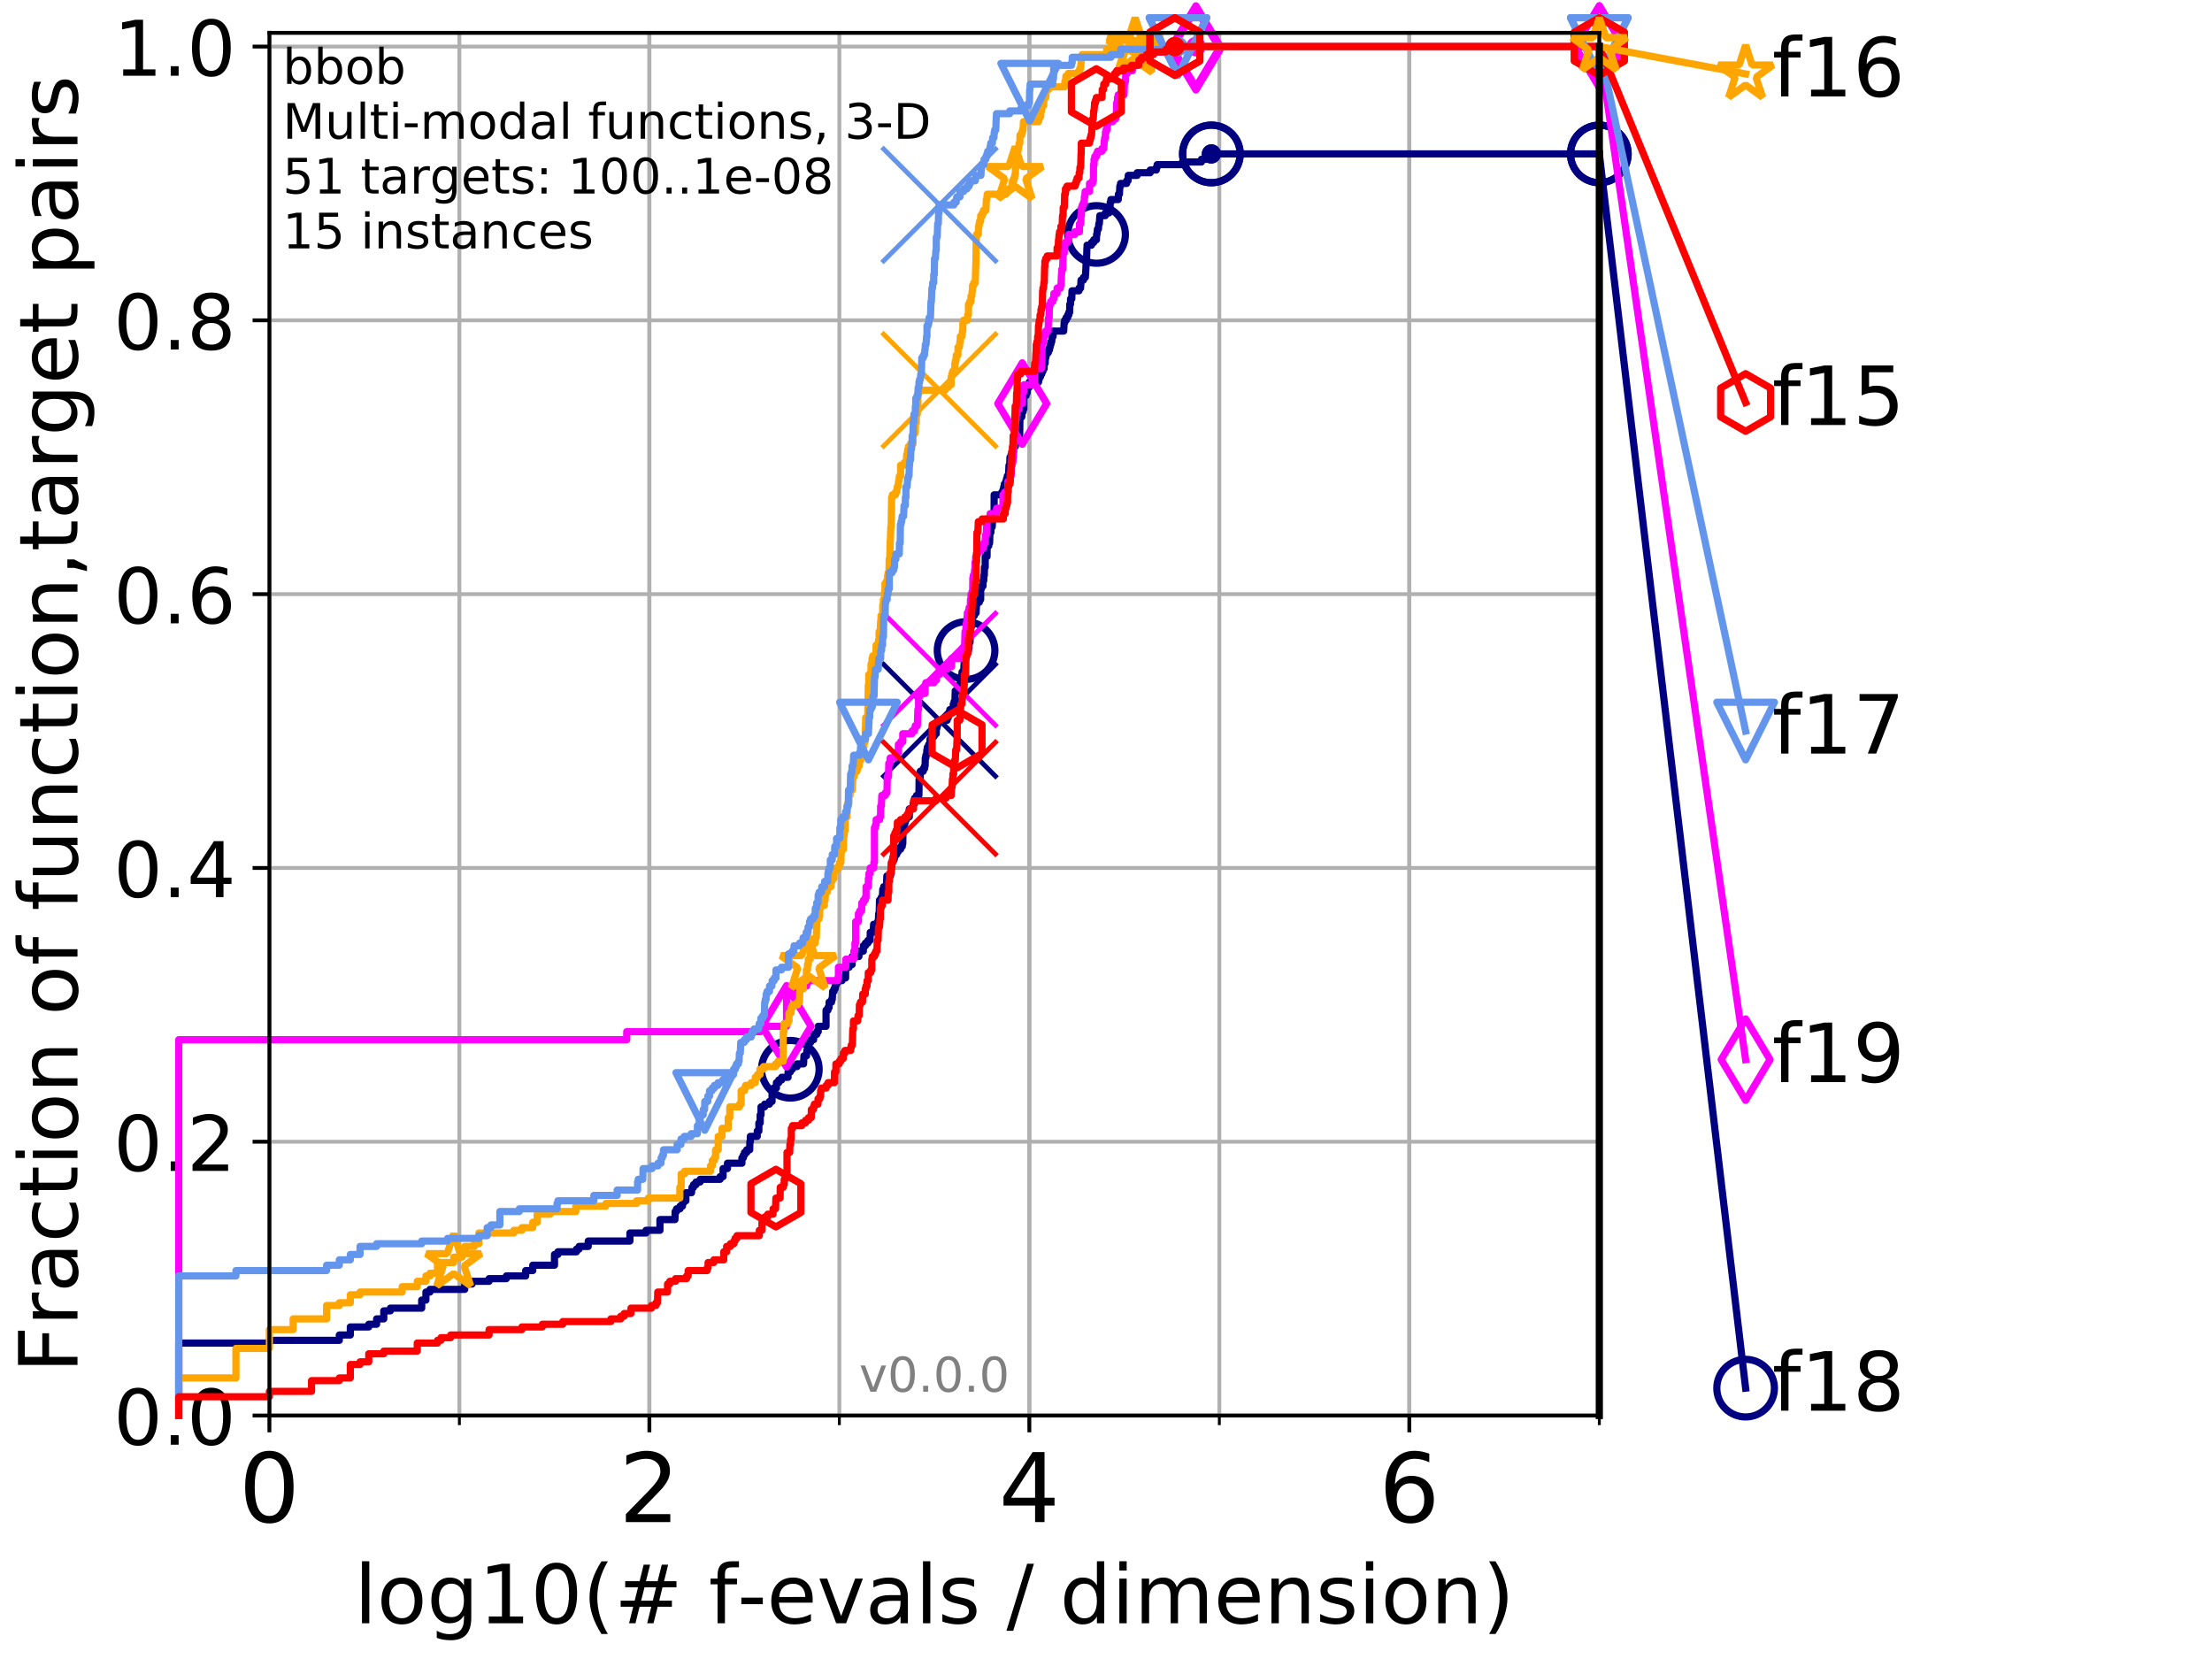 <?xml version="1.0" encoding="utf-8" standalone="no"?>
<!DOCTYPE svg PUBLIC "-//W3C//DTD SVG 1.1//EN"
  "http://www.w3.org/Graphics/SVG/1.1/DTD/svg11.dtd">
<!-- Created with matplotlib (http://matplotlib.org/) -->
<svg height="345.6pt" version="1.1" viewBox="0 0 460.8 345.6" width="460.8pt" xmlns="http://www.w3.org/2000/svg" xmlns:xlink="http://www.w3.org/1999/xlink">
 <defs>
  <style type="text/css">
*{stroke-linecap:butt;stroke-linejoin:round;}
  </style>
 </defs>
 <g id="figure_1">
  <g id="patch_1">
   <path d="M 0 345.6 
L 460.8 345.6 
L 460.8 0 
L 0 0 
z
" style="fill:#ffffff;"/>
  </g>
  <g id="axes_1">
   <g id="patch_2">
    <path d="M 56.12 294.88 
L 333.168 294.88 
L 333.168 6.845 
L 56.12 6.845 
z
" style="fill:#ffffff;"/>
   </g>
   <g id="matplotlib.axis_1">
    <g id="xtick_1">
     <g id="line2d_1">
      <path clip-path="url(#p6d319a9007)" d="M 56.12 294.88 
L 56.12 6.845 
" style="fill:none;stroke:#b0b0b0;stroke-linecap:square;stroke-width:0.8;"/>
     </g>
     <g id="line2d_2">
      <defs>
       <path d="M 0 0 
L 0 3.5 
" id="m18a1be6d45" style="stroke:#000000;stroke-width:0.8;"/>
      </defs>
      <g>
       <use style="stroke:#000000;stroke-width:0.8;" x="56.12" xlink:href="#m18a1be6d45" y="294.88"/>
      </g>
     </g>
     <g id="text_1">
      <!-- 0 -->
      <defs>
       <path d="M 31.781 66.406 
Q 24.172 66.406 20.328 58.906 
Q 16.5 51.422 16.5 36.375 
Q 16.5 21.391 20.328 13.891 
Q 24.172 6.391 31.781 6.391 
Q 39.453 6.391 43.281 13.891 
Q 47.125 21.391 47.125 36.375 
Q 47.125 51.422 43.281 58.906 
Q 39.453 66.406 31.781 66.406 
z
M 31.781 74.219 
Q 44.047 74.219 50.516 64.516 
Q 56.984 54.828 56.984 36.375 
Q 56.984 17.969 50.516 8.266 
Q 44.047 -1.422 31.781 -1.422 
Q 19.531 -1.422 13.062 8.266 
Q 6.594 17.969 6.594 36.375 
Q 6.594 54.828 13.062 64.516 
Q 19.531 74.219 31.781 74.219 
z
" id="DejaVuSans-30"/>
      </defs>
      <g transform="translate(49.758 317.077)scale(0.2 -0.2)">
       <use xlink:href="#DejaVuSans-30"/>
      </g>
     </g>
    </g>
    <g id="xtick_2">
     <g id="line2d_3">
      <path clip-path="url(#p6d319a9007)" d="M 135.277 294.88 
L 135.277 6.845 
" style="fill:none;stroke:#b0b0b0;stroke-linecap:square;stroke-width:0.8;"/>
     </g>
     <g id="line2d_4">
      <g>
       <use style="stroke:#000000;stroke-width:0.8;" x="135.277" xlink:href="#m18a1be6d45" y="294.88"/>
      </g>
     </g>
     <g id="text_2">
      <!-- 2 -->
      <defs>
       <path d="M 19.188 8.297 
L 53.609 8.297 
L 53.609 0 
L 7.328 0 
L 7.328 8.297 
Q 12.938 14.109 22.625 23.891 
Q 32.328 33.688 34.812 36.531 
Q 39.547 41.844 41.422 45.531 
Q 43.312 49.219 43.312 52.781 
Q 43.312 58.594 39.234 62.25 
Q 35.156 65.922 28.609 65.922 
Q 23.969 65.922 18.812 64.312 
Q 13.672 62.703 7.812 59.422 
L 7.812 69.391 
Q 13.766 71.781 18.938 73 
Q 24.125 74.219 28.422 74.219 
Q 39.75 74.219 46.484 68.547 
Q 53.219 62.891 53.219 53.422 
Q 53.219 48.922 51.531 44.891 
Q 49.859 40.875 45.406 35.406 
Q 44.188 33.984 37.641 27.219 
Q 31.109 20.453 19.188 8.297 
z
" id="DejaVuSans-32"/>
      </defs>
      <g transform="translate(128.914 317.077)scale(0.2 -0.2)">
       <use xlink:href="#DejaVuSans-32"/>
      </g>
     </g>
    </g>
    <g id="xtick_3">
     <g id="line2d_5">
      <path clip-path="url(#p6d319a9007)" d="M 214.433 294.88 
L 214.433 6.845 
" style="fill:none;stroke:#b0b0b0;stroke-linecap:square;stroke-width:0.8;"/>
     </g>
     <g id="line2d_6">
      <g>
       <use style="stroke:#000000;stroke-width:0.8;" x="214.433" xlink:href="#m18a1be6d45" y="294.88"/>
      </g>
     </g>
     <g id="text_3">
      <!-- 4 -->
      <defs>
       <path d="M 37.797 64.312 
L 12.891 25.391 
L 37.797 25.391 
z
M 35.203 72.906 
L 47.609 72.906 
L 47.609 25.391 
L 58.016 25.391 
L 58.016 17.188 
L 47.609 17.188 
L 47.609 0 
L 37.797 0 
L 37.797 17.188 
L 4.891 17.188 
L 4.891 26.703 
z
" id="DejaVuSans-34"/>
      </defs>
      <g transform="translate(208.071 317.077)scale(0.2 -0.2)">
       <use xlink:href="#DejaVuSans-34"/>
      </g>
     </g>
    </g>
    <g id="xtick_4">
     <g id="line2d_7">
      <path clip-path="url(#p6d319a9007)" d="M 293.59 294.88 
L 293.59 6.845 
" style="fill:none;stroke:#b0b0b0;stroke-linecap:square;stroke-width:0.8;"/>
     </g>
     <g id="line2d_8">
      <g>
       <use style="stroke:#000000;stroke-width:0.8;" x="293.59" xlink:href="#m18a1be6d45" y="294.88"/>
      </g>
     </g>
     <g id="text_4">
      <!-- 6 -->
      <defs>
       <path d="M 33.016 40.375 
Q 26.375 40.375 22.484 35.828 
Q 18.609 31.297 18.609 23.391 
Q 18.609 15.531 22.484 10.953 
Q 26.375 6.391 33.016 6.391 
Q 39.656 6.391 43.531 10.953 
Q 47.406 15.531 47.406 23.391 
Q 47.406 31.297 43.531 35.828 
Q 39.656 40.375 33.016 40.375 
z
M 52.594 71.297 
L 52.594 62.312 
Q 48.875 64.062 45.094 64.984 
Q 41.312 65.922 37.594 65.922 
Q 27.828 65.922 22.672 59.328 
Q 17.531 52.734 16.797 39.406 
Q 19.672 43.656 24.016 45.922 
Q 28.375 48.188 33.594 48.188 
Q 44.578 48.188 50.953 41.516 
Q 57.328 34.859 57.328 23.391 
Q 57.328 12.156 50.688 5.359 
Q 44.047 -1.422 33.016 -1.422 
Q 20.359 -1.422 13.672 8.266 
Q 6.984 17.969 6.984 36.375 
Q 6.984 53.656 15.188 63.938 
Q 23.391 74.219 37.203 74.219 
Q 40.922 74.219 44.703 73.484 
Q 48.484 72.75 52.594 71.297 
z
" id="DejaVuSans-36"/>
      </defs>
      <g transform="translate(287.227 317.077)scale(0.2 -0.2)">
       <use xlink:href="#DejaVuSans-36"/>
      </g>
     </g>
    </g>
    <g id="xtick_5">
     <g id="line2d_9">
      <path clip-path="url(#p6d319a9007)" d="M 56.12 294.88 
L 56.12 6.845 
" style="fill:none;stroke:#b0b0b0;stroke-linecap:square;stroke-width:0.8;"/>
     </g>
     <g id="line2d_10">
      <defs>
       <path d="M 0 0 
L 0 2 
" id="mb62e020e47" style="stroke:#000000;stroke-width:0.6;"/>
      </defs>
      <g>
       <use style="stroke:#000000;stroke-width:0.6;" x="56.12" xlink:href="#mb62e020e47" y="294.88"/>
      </g>
     </g>
    </g>
    <g id="xtick_6">
     <g id="line2d_11">
      <path clip-path="url(#p6d319a9007)" d="M 95.698 294.88 
L 95.698 6.845 
" style="fill:none;stroke:#b0b0b0;stroke-linecap:square;stroke-width:0.8;"/>
     </g>
     <g id="line2d_12">
      <g>
       <use style="stroke:#000000;stroke-width:0.6;" x="95.698" xlink:href="#mb62e020e47" y="294.88"/>
      </g>
     </g>
    </g>
    <g id="xtick_7">
     <g id="line2d_13">
      <path clip-path="url(#p6d319a9007)" d="M 135.277 294.88 
L 135.277 6.845 
" style="fill:none;stroke:#b0b0b0;stroke-linecap:square;stroke-width:0.8;"/>
     </g>
     <g id="line2d_14">
      <g>
       <use style="stroke:#000000;stroke-width:0.6;" x="135.277" xlink:href="#mb62e020e47" y="294.88"/>
      </g>
     </g>
    </g>
    <g id="xtick_8">
     <g id="line2d_15">
      <path clip-path="url(#p6d319a9007)" d="M 174.855 294.88 
L 174.855 6.845 
" style="fill:none;stroke:#b0b0b0;stroke-linecap:square;stroke-width:0.8;"/>
     </g>
     <g id="line2d_16">
      <g>
       <use style="stroke:#000000;stroke-width:0.6;" x="174.855" xlink:href="#mb62e020e47" y="294.88"/>
      </g>
     </g>
    </g>
    <g id="xtick_9">
     <g id="line2d_17">
      <path clip-path="url(#p6d319a9007)" d="M 214.433 294.88 
L 214.433 6.845 
" style="fill:none;stroke:#b0b0b0;stroke-linecap:square;stroke-width:0.8;"/>
     </g>
     <g id="line2d_18">
      <g>
       <use style="stroke:#000000;stroke-width:0.6;" x="214.433" xlink:href="#mb62e020e47" y="294.88"/>
      </g>
     </g>
    </g>
    <g id="xtick_10">
     <g id="line2d_19">
      <path clip-path="url(#p6d319a9007)" d="M 254.011 294.88 
L 254.011 6.845 
" style="fill:none;stroke:#b0b0b0;stroke-linecap:square;stroke-width:0.8;"/>
     </g>
     <g id="line2d_20">
      <g>
       <use style="stroke:#000000;stroke-width:0.6;" x="254.011" xlink:href="#mb62e020e47" y="294.88"/>
      </g>
     </g>
    </g>
    <g id="xtick_11">
     <g id="line2d_21">
      <path clip-path="url(#p6d319a9007)" d="M 293.59 294.88 
L 293.59 6.845 
" style="fill:none;stroke:#b0b0b0;stroke-linecap:square;stroke-width:0.8;"/>
     </g>
     <g id="line2d_22">
      <g>
       <use style="stroke:#000000;stroke-width:0.6;" x="293.59" xlink:href="#mb62e020e47" y="294.88"/>
      </g>
     </g>
    </g>
    <g id="xtick_12">
     <g id="line2d_23">
      <path clip-path="url(#p6d319a9007)" d="M 333.168 294.88 
L 333.168 6.845 
" style="fill:none;stroke:#b0b0b0;stroke-linecap:square;stroke-width:0.8;"/>
     </g>
     <g id="line2d_24">
      <g>
       <use style="stroke:#000000;stroke-width:0.6;" x="333.168" xlink:href="#mb62e020e47" y="294.88"/>
      </g>
     </g>
    </g>
    <g id="text_5">
     <!-- log10(# f-evals / dimension) -->
     <defs>
      <path d="M 9.422 75.984 
L 18.406 75.984 
L 18.406 0 
L 9.422 0 
z
" id="DejaVuSans-6c"/>
      <path d="M 30.609 48.391 
Q 23.391 48.391 19.188 42.75 
Q 14.984 37.109 14.984 27.297 
Q 14.984 17.484 19.156 11.844 
Q 23.344 6.203 30.609 6.203 
Q 37.797 6.203 41.984 11.859 
Q 46.188 17.531 46.188 27.297 
Q 46.188 37.016 41.984 42.703 
Q 37.797 48.391 30.609 48.391 
z
M 30.609 56 
Q 42.328 56 49.016 48.375 
Q 55.719 40.766 55.719 27.297 
Q 55.719 13.875 49.016 6.219 
Q 42.328 -1.422 30.609 -1.422 
Q 18.844 -1.422 12.172 6.219 
Q 5.516 13.875 5.516 27.297 
Q 5.516 40.766 12.172 48.375 
Q 18.844 56 30.609 56 
z
" id="DejaVuSans-6f"/>
      <path d="M 45.406 27.984 
Q 45.406 37.75 41.375 43.109 
Q 37.359 48.484 30.078 48.484 
Q 22.859 48.484 18.828 43.109 
Q 14.797 37.75 14.797 27.984 
Q 14.797 18.266 18.828 12.891 
Q 22.859 7.516 30.078 7.516 
Q 37.359 7.516 41.375 12.891 
Q 45.406 18.266 45.406 27.984 
z
M 54.391 6.781 
Q 54.391 -7.172 48.188 -13.984 
Q 42 -20.797 29.203 -20.797 
Q 24.469 -20.797 20.266 -20.094 
Q 16.062 -19.391 12.109 -17.922 
L 12.109 -9.188 
Q 16.062 -11.328 19.922 -12.344 
Q 23.781 -13.375 27.781 -13.375 
Q 36.625 -13.375 41.016 -8.766 
Q 45.406 -4.156 45.406 5.172 
L 45.406 9.625 
Q 42.625 4.781 38.281 2.391 
Q 33.938 0 27.875 0 
Q 17.828 0 11.672 7.656 
Q 5.516 15.328 5.516 27.984 
Q 5.516 40.672 11.672 48.328 
Q 17.828 56 27.875 56 
Q 33.938 56 38.281 53.609 
Q 42.625 51.219 45.406 46.391 
L 45.406 54.688 
L 54.391 54.688 
z
" id="DejaVuSans-67"/>
      <path d="M 12.406 8.297 
L 28.516 8.297 
L 28.516 63.922 
L 10.984 60.406 
L 10.984 69.391 
L 28.422 72.906 
L 38.281 72.906 
L 38.281 8.297 
L 54.391 8.297 
L 54.391 0 
L 12.406 0 
z
" id="DejaVuSans-31"/>
      <path d="M 31 75.875 
Q 24.469 64.656 21.281 53.656 
Q 18.109 42.672 18.109 31.391 
Q 18.109 20.125 21.312 9.062 
Q 24.516 -2 31 -13.188 
L 23.188 -13.188 
Q 15.875 -1.703 12.234 9.375 
Q 8.594 20.453 8.594 31.391 
Q 8.594 42.281 12.203 53.312 
Q 15.828 64.359 23.188 75.875 
z
" id="DejaVuSans-28"/>
      <path d="M 51.125 44 
L 36.922 44 
L 32.812 27.688 
L 47.125 27.688 
z
M 43.797 71.781 
L 38.719 51.516 
L 52.984 51.516 
L 58.109 71.781 
L 65.922 71.781 
L 60.891 51.516 
L 76.125 51.516 
L 76.125 44 
L 58.984 44 
L 54.984 27.688 
L 70.516 27.688 
L 70.516 20.219 
L 53.078 20.219 
L 48 0 
L 40.188 0 
L 45.219 20.219 
L 30.906 20.219 
L 25.875 0 
L 18.016 0 
L 23.094 20.219 
L 7.719 20.219 
L 7.719 27.688 
L 24.906 27.688 
L 29 44 
L 13.281 44 
L 13.281 51.516 
L 30.906 51.516 
L 35.891 71.781 
z
" id="DejaVuSans-23"/>
      <path id="DejaVuSans-20"/>
      <path d="M 37.109 75.984 
L 37.109 68.5 
L 28.516 68.5 
Q 23.688 68.5 21.797 66.547 
Q 19.922 64.594 19.922 59.516 
L 19.922 54.688 
L 34.719 54.688 
L 34.719 47.703 
L 19.922 47.703 
L 19.922 0 
L 10.891 0 
L 10.891 47.703 
L 2.297 47.703 
L 2.297 54.688 
L 10.891 54.688 
L 10.891 58.5 
Q 10.891 67.625 15.141 71.797 
Q 19.391 75.984 28.609 75.984 
z
" id="DejaVuSans-66"/>
      <path d="M 4.891 31.391 
L 31.203 31.391 
L 31.203 23.391 
L 4.891 23.391 
z
" id="DejaVuSans-2d"/>
      <path d="M 56.203 29.594 
L 56.203 25.203 
L 14.891 25.203 
Q 15.484 15.922 20.484 11.062 
Q 25.484 6.203 34.422 6.203 
Q 39.594 6.203 44.453 7.469 
Q 49.312 8.734 54.109 11.281 
L 54.109 2.781 
Q 49.266 0.734 44.188 -0.344 
Q 39.109 -1.422 33.891 -1.422 
Q 20.797 -1.422 13.156 6.188 
Q 5.516 13.812 5.516 26.812 
Q 5.516 40.234 12.766 48.109 
Q 20.016 56 32.328 56 
Q 43.359 56 49.781 48.891 
Q 56.203 41.797 56.203 29.594 
z
M 47.219 32.234 
Q 47.125 39.594 43.094 43.984 
Q 39.062 48.391 32.422 48.391 
Q 24.906 48.391 20.391 44.141 
Q 15.875 39.891 15.188 32.172 
z
" id="DejaVuSans-65"/>
      <path d="M 2.984 54.688 
L 12.5 54.688 
L 29.594 8.797 
L 46.688 54.688 
L 56.203 54.688 
L 35.688 0 
L 23.484 0 
z
" id="DejaVuSans-76"/>
      <path d="M 34.281 27.484 
Q 23.391 27.484 19.188 25 
Q 14.984 22.516 14.984 16.5 
Q 14.984 11.719 18.141 8.906 
Q 21.297 6.109 26.703 6.109 
Q 34.188 6.109 38.703 11.406 
Q 43.219 16.703 43.219 25.484 
L 43.219 27.484 
z
M 52.203 31.203 
L 52.203 0 
L 43.219 0 
L 43.219 8.297 
Q 40.141 3.328 35.547 0.953 
Q 30.953 -1.422 24.312 -1.422 
Q 15.922 -1.422 10.953 3.297 
Q 6 8.016 6 15.922 
Q 6 25.141 12.172 29.828 
Q 18.359 34.516 30.609 34.516 
L 43.219 34.516 
L 43.219 35.406 
Q 43.219 41.609 39.141 45 
Q 35.062 48.391 27.688 48.391 
Q 23 48.391 18.547 47.266 
Q 14.109 46.141 10.016 43.891 
L 10.016 52.203 
Q 14.938 54.109 19.578 55.047 
Q 24.219 56 28.609 56 
Q 40.484 56 46.344 49.844 
Q 52.203 43.703 52.203 31.203 
z
" id="DejaVuSans-61"/>
      <path d="M 44.281 53.078 
L 44.281 44.578 
Q 40.484 46.531 36.375 47.5 
Q 32.281 48.484 27.875 48.484 
Q 21.188 48.484 17.844 46.438 
Q 14.5 44.391 14.5 40.281 
Q 14.5 37.156 16.891 35.375 
Q 19.281 33.594 26.516 31.984 
L 29.594 31.297 
Q 39.156 29.25 43.188 25.516 
Q 47.219 21.781 47.219 15.094 
Q 47.219 7.469 41.188 3.016 
Q 35.156 -1.422 24.609 -1.422 
Q 20.219 -1.422 15.453 -0.562 
Q 10.688 0.297 5.422 2 
L 5.422 11.281 
Q 10.406 8.688 15.234 7.391 
Q 20.062 6.109 24.812 6.109 
Q 31.156 6.109 34.562 8.281 
Q 37.984 10.453 37.984 14.406 
Q 37.984 18.062 35.516 20.016 
Q 33.062 21.969 24.703 23.781 
L 21.578 24.516 
Q 13.234 26.266 9.516 29.906 
Q 5.812 33.547 5.812 39.891 
Q 5.812 47.609 11.281 51.797 
Q 16.75 56 26.812 56 
Q 31.781 56 36.172 55.266 
Q 40.578 54.547 44.281 53.078 
z
" id="DejaVuSans-73"/>
      <path d="M 25.391 72.906 
L 33.688 72.906 
L 8.297 -9.281 
L 0 -9.281 
z
" id="DejaVuSans-2f"/>
      <path d="M 45.406 46.391 
L 45.406 75.984 
L 54.391 75.984 
L 54.391 0 
L 45.406 0 
L 45.406 8.203 
Q 42.578 3.328 38.25 0.953 
Q 33.938 -1.422 27.875 -1.422 
Q 17.969 -1.422 11.734 6.484 
Q 5.516 14.406 5.516 27.297 
Q 5.516 40.188 11.734 48.094 
Q 17.969 56 27.875 56 
Q 33.938 56 38.25 53.625 
Q 42.578 51.266 45.406 46.391 
z
M 14.797 27.297 
Q 14.797 17.391 18.875 11.75 
Q 22.953 6.109 30.078 6.109 
Q 37.203 6.109 41.297 11.75 
Q 45.406 17.391 45.406 27.297 
Q 45.406 37.203 41.297 42.844 
Q 37.203 48.484 30.078 48.484 
Q 22.953 48.484 18.875 42.844 
Q 14.797 37.203 14.797 27.297 
z
" id="DejaVuSans-64"/>
      <path d="M 9.422 54.688 
L 18.406 54.688 
L 18.406 0 
L 9.422 0 
z
M 9.422 75.984 
L 18.406 75.984 
L 18.406 64.594 
L 9.422 64.594 
z
" id="DejaVuSans-69"/>
      <path d="M 52 44.188 
Q 55.375 50.25 60.062 53.125 
Q 64.75 56 71.094 56 
Q 79.641 56 84.281 50.016 
Q 88.922 44.047 88.922 33.016 
L 88.922 0 
L 79.891 0 
L 79.891 32.719 
Q 79.891 40.578 77.094 44.375 
Q 74.312 48.188 68.609 48.188 
Q 61.625 48.188 57.562 43.547 
Q 53.516 38.922 53.516 30.906 
L 53.516 0 
L 44.484 0 
L 44.484 32.719 
Q 44.484 40.625 41.703 44.406 
Q 38.922 48.188 33.109 48.188 
Q 26.219 48.188 22.156 43.531 
Q 18.109 38.875 18.109 30.906 
L 18.109 0 
L 9.078 0 
L 9.078 54.688 
L 18.109 54.688 
L 18.109 46.188 
Q 21.188 51.219 25.484 53.609 
Q 29.781 56 35.688 56 
Q 41.656 56 45.828 52.969 
Q 50 49.953 52 44.188 
z
" id="DejaVuSans-6d"/>
      <path d="M 54.891 33.016 
L 54.891 0 
L 45.906 0 
L 45.906 32.719 
Q 45.906 40.484 42.875 44.328 
Q 39.844 48.188 33.797 48.188 
Q 26.516 48.188 22.312 43.547 
Q 18.109 38.922 18.109 30.906 
L 18.109 0 
L 9.078 0 
L 9.078 54.688 
L 18.109 54.688 
L 18.109 46.188 
Q 21.344 51.125 25.703 53.562 
Q 30.078 56 35.797 56 
Q 45.219 56 50.047 50.172 
Q 54.891 44.344 54.891 33.016 
z
" id="DejaVuSans-6e"/>
      <path d="M 8.016 75.875 
L 15.828 75.875 
Q 23.141 64.359 26.781 53.312 
Q 30.422 42.281 30.422 31.391 
Q 30.422 20.453 26.781 9.375 
Q 23.141 -1.703 15.828 -13.188 
L 8.016 -13.188 
Q 14.5 -2 17.703 9.062 
Q 20.906 20.125 20.906 31.391 
Q 20.906 42.672 17.703 53.656 
Q 14.5 64.656 8.016 75.875 
z
" id="DejaVuSans-29"/>
     </defs>
     <g transform="translate(73.803 338.154)scale(0.17 -0.17)">
      <use xlink:href="#DejaVuSans-6c"/>
      <use x="27.783" xlink:href="#DejaVuSans-6f"/>
      <use x="88.965" xlink:href="#DejaVuSans-67"/>
      <use x="152.441" xlink:href="#DejaVuSans-31"/>
      <use x="216.064" xlink:href="#DejaVuSans-30"/>
      <use x="279.688" xlink:href="#DejaVuSans-28"/>
      <use x="318.701" xlink:href="#DejaVuSans-23"/>
      <use x="402.49" xlink:href="#DejaVuSans-20"/>
      <use x="434.277" xlink:href="#DejaVuSans-66"/>
      <use x="469.404" xlink:href="#DejaVuSans-2d"/>
      <use x="505.488" xlink:href="#DejaVuSans-65"/>
      <use x="567.012" xlink:href="#DejaVuSans-76"/>
      <use x="626.191" xlink:href="#DejaVuSans-61"/>
      <use x="687.471" xlink:href="#DejaVuSans-6c"/>
      <use x="715.254" xlink:href="#DejaVuSans-73"/>
      <use x="767.354" xlink:href="#DejaVuSans-20"/>
      <use x="799.141" xlink:href="#DejaVuSans-2f"/>
      <use x="832.832" xlink:href="#DejaVuSans-20"/>
      <use x="864.619" xlink:href="#DejaVuSans-64"/>
      <use x="928.096" xlink:href="#DejaVuSans-69"/>
      <use x="955.879" xlink:href="#DejaVuSans-6d"/>
      <use x="1053.291" xlink:href="#DejaVuSans-65"/>
      <use x="1114.814" xlink:href="#DejaVuSans-6e"/>
      <use x="1178.193" xlink:href="#DejaVuSans-73"/>
      <use x="1230.293" xlink:href="#DejaVuSans-69"/>
      <use x="1258.076" xlink:href="#DejaVuSans-6f"/>
      <use x="1319.258" xlink:href="#DejaVuSans-6e"/>
      <use x="1382.637" xlink:href="#DejaVuSans-29"/>
     </g>
    </g>
   </g>
   <g id="matplotlib.axis_2">
    <g id="ytick_1">
     <g id="line2d_25">
      <path clip-path="url(#p6d319a9007)" d="M 56.12 294.88 
L 333.168 294.88 
" style="fill:none;stroke:#b0b0b0;stroke-linecap:square;stroke-width:0.8;"/>
     </g>
     <g id="line2d_26">
      <defs>
       <path d="M 0 0 
L -3.5 0 
" id="m752e30da4d" style="stroke:#000000;stroke-width:0.8;"/>
      </defs>
      <g>
       <use style="stroke:#000000;stroke-width:0.8;" x="56.12" xlink:href="#m752e30da4d" y="294.88"/>
      </g>
     </g>
     <g id="text_6">
      <!-- 0.0 -->
      <defs>
       <path d="M 10.688 12.406 
L 21 12.406 
L 21 0 
L 10.688 0 
z
" id="DejaVuSans-2e"/>
      </defs>
      <g transform="translate(23.675 300.959)scale(0.16 -0.16)">
       <use xlink:href="#DejaVuSans-30"/>
       <use x="63.623" xlink:href="#DejaVuSans-2e"/>
       <use x="95.41" xlink:href="#DejaVuSans-30"/>
      </g>
     </g>
    </g>
    <g id="ytick_2">
     <g id="line2d_27">
      <path clip-path="url(#p6d319a9007)" d="M 56.12 237.843 
L 333.168 237.843 
" style="fill:none;stroke:#b0b0b0;stroke-linecap:square;stroke-width:0.8;"/>
     </g>
     <g id="line2d_28">
      <g>
       <use style="stroke:#000000;stroke-width:0.8;" x="56.12" xlink:href="#m752e30da4d" y="237.843"/>
      </g>
     </g>
     <g id="text_7">
      <!-- 0.2 -->
      <g transform="translate(23.675 243.922)scale(0.16 -0.16)">
       <use xlink:href="#DejaVuSans-30"/>
       <use x="63.623" xlink:href="#DejaVuSans-2e"/>
       <use x="95.41" xlink:href="#DejaVuSans-32"/>
      </g>
     </g>
    </g>
    <g id="ytick_3">
     <g id="line2d_29">
      <path clip-path="url(#p6d319a9007)" d="M 56.12 180.807 
L 333.168 180.807 
" style="fill:none;stroke:#b0b0b0;stroke-linecap:square;stroke-width:0.8;"/>
     </g>
     <g id="line2d_30">
      <g>
       <use style="stroke:#000000;stroke-width:0.8;" x="56.12" xlink:href="#m752e30da4d" y="180.807"/>
      </g>
     </g>
     <g id="text_8">
      <!-- 0.4 -->
      <g transform="translate(23.675 186.886)scale(0.16 -0.16)">
       <use xlink:href="#DejaVuSans-30"/>
       <use x="63.623" xlink:href="#DejaVuSans-2e"/>
       <use x="95.41" xlink:href="#DejaVuSans-34"/>
      </g>
     </g>
    </g>
    <g id="ytick_4">
     <g id="line2d_31">
      <path clip-path="url(#p6d319a9007)" d="M 56.12 123.77 
L 333.168 123.77 
" style="fill:none;stroke:#b0b0b0;stroke-linecap:square;stroke-width:0.8;"/>
     </g>
     <g id="line2d_32">
      <g>
       <use style="stroke:#000000;stroke-width:0.8;" x="56.12" xlink:href="#m752e30da4d" y="123.77"/>
      </g>
     </g>
     <g id="text_9">
      <!-- 0.6 -->
      <g transform="translate(23.675 129.849)scale(0.16 -0.16)">
       <use xlink:href="#DejaVuSans-30"/>
       <use x="63.623" xlink:href="#DejaVuSans-2e"/>
       <use x="95.41" xlink:href="#DejaVuSans-36"/>
      </g>
     </g>
    </g>
    <g id="ytick_5">
     <g id="line2d_33">
      <path clip-path="url(#p6d319a9007)" d="M 56.12 66.734 
L 333.168 66.734 
" style="fill:none;stroke:#b0b0b0;stroke-linecap:square;stroke-width:0.8;"/>
     </g>
     <g id="line2d_34">
      <g>
       <use style="stroke:#000000;stroke-width:0.8;" x="56.12" xlink:href="#m752e30da4d" y="66.734"/>
      </g>
     </g>
     <g id="text_10">
      <!-- 0.8 -->
      <defs>
       <path d="M 31.781 34.625 
Q 24.75 34.625 20.719 30.859 
Q 16.703 27.094 16.703 20.516 
Q 16.703 13.922 20.719 10.156 
Q 24.75 6.391 31.781 6.391 
Q 38.812 6.391 42.859 10.172 
Q 46.922 13.969 46.922 20.516 
Q 46.922 27.094 42.891 30.859 
Q 38.875 34.625 31.781 34.625 
z
M 21.922 38.812 
Q 15.578 40.375 12.031 44.719 
Q 8.5 49.078 8.5 55.328 
Q 8.5 64.062 14.719 69.141 
Q 20.953 74.219 31.781 74.219 
Q 42.672 74.219 48.875 69.141 
Q 55.078 64.062 55.078 55.328 
Q 55.078 49.078 51.531 44.719 
Q 48 40.375 41.703 38.812 
Q 48.828 37.156 52.797 32.312 
Q 56.781 27.484 56.781 20.516 
Q 56.781 9.906 50.312 4.234 
Q 43.844 -1.422 31.781 -1.422 
Q 19.734 -1.422 13.25 4.234 
Q 6.781 9.906 6.781 20.516 
Q 6.781 27.484 10.781 32.312 
Q 14.797 37.156 21.922 38.812 
z
M 18.312 54.391 
Q 18.312 48.734 21.844 45.562 
Q 25.391 42.391 31.781 42.391 
Q 38.141 42.391 41.719 45.562 
Q 45.312 48.734 45.312 54.391 
Q 45.312 60.062 41.719 63.234 
Q 38.141 66.406 31.781 66.406 
Q 25.391 66.406 21.844 63.234 
Q 18.312 60.062 18.312 54.391 
z
" id="DejaVuSans-38"/>
      </defs>
      <g transform="translate(23.675 72.812)scale(0.16 -0.16)">
       <use xlink:href="#DejaVuSans-30"/>
       <use x="63.623" xlink:href="#DejaVuSans-2e"/>
       <use x="95.41" xlink:href="#DejaVuSans-38"/>
      </g>
     </g>
    </g>
    <g id="ytick_6">
     <g id="line2d_35">
      <path clip-path="url(#p6d319a9007)" d="M 56.12 9.697 
L 333.168 9.697 
" style="fill:none;stroke:#b0b0b0;stroke-linecap:square;stroke-width:0.8;"/>
     </g>
     <g id="line2d_36">
      <g>
       <use style="stroke:#000000;stroke-width:0.8;" x="56.12" xlink:href="#m752e30da4d" y="9.697"/>
      </g>
     </g>
     <g id="text_11">
      <!-- 1.0 -->
      <g transform="translate(23.675 15.776)scale(0.16 -0.16)">
       <use xlink:href="#DejaVuSans-31"/>
       <use x="63.623" xlink:href="#DejaVuSans-2e"/>
       <use x="95.41" xlink:href="#DejaVuSans-30"/>
      </g>
     </g>
    </g>
    <g id="text_12">
     <!-- Fraction of function,target pairs -->
     <defs>
      <path d="M 9.812 72.906 
L 51.703 72.906 
L 51.703 64.594 
L 19.672 64.594 
L 19.672 43.109 
L 48.578 43.109 
L 48.578 34.812 
L 19.672 34.812 
L 19.672 0 
L 9.812 0 
z
" id="DejaVuSans-46"/>
      <path d="M 41.109 46.297 
Q 39.594 47.172 37.812 47.578 
Q 36.031 48 33.891 48 
Q 26.266 48 22.188 43.047 
Q 18.109 38.094 18.109 28.812 
L 18.109 0 
L 9.078 0 
L 9.078 54.688 
L 18.109 54.688 
L 18.109 46.188 
Q 20.953 51.172 25.484 53.578 
Q 30.031 56 36.531 56 
Q 37.453 56 38.578 55.875 
Q 39.703 55.766 41.062 55.516 
z
" id="DejaVuSans-72"/>
      <path d="M 48.781 52.594 
L 48.781 44.188 
Q 44.969 46.297 41.141 47.344 
Q 37.312 48.391 33.406 48.391 
Q 24.656 48.391 19.812 42.844 
Q 14.984 37.312 14.984 27.297 
Q 14.984 17.281 19.812 11.734 
Q 24.656 6.203 33.406 6.203 
Q 37.312 6.203 41.141 7.25 
Q 44.969 8.297 48.781 10.406 
L 48.781 2.094 
Q 45.016 0.344 40.984 -0.531 
Q 36.969 -1.422 32.422 -1.422 
Q 20.062 -1.422 12.781 6.344 
Q 5.516 14.109 5.516 27.297 
Q 5.516 40.672 12.859 48.328 
Q 20.219 56 33.016 56 
Q 37.156 56 41.109 55.141 
Q 45.062 54.297 48.781 52.594 
z
" id="DejaVuSans-63"/>
      <path d="M 18.312 70.219 
L 18.312 54.688 
L 36.812 54.688 
L 36.812 47.703 
L 18.312 47.703 
L 18.312 18.016 
Q 18.312 11.328 20.141 9.422 
Q 21.969 7.516 27.594 7.516 
L 36.812 7.516 
L 36.812 0 
L 27.594 0 
Q 17.188 0 13.234 3.875 
Q 9.281 7.766 9.281 18.016 
L 9.281 47.703 
L 2.688 47.703 
L 2.688 54.688 
L 9.281 54.688 
L 9.281 70.219 
z
" id="DejaVuSans-74"/>
      <path d="M 8.5 21.578 
L 8.5 54.688 
L 17.484 54.688 
L 17.484 21.922 
Q 17.484 14.156 20.5 10.266 
Q 23.531 6.391 29.594 6.391 
Q 36.859 6.391 41.078 11.031 
Q 45.312 15.672 45.312 23.688 
L 45.312 54.688 
L 54.297 54.688 
L 54.297 0 
L 45.312 0 
L 45.312 8.406 
Q 42.047 3.422 37.719 1 
Q 33.406 -1.422 27.688 -1.422 
Q 18.266 -1.422 13.375 4.438 
Q 8.5 10.297 8.5 21.578 
z
M 31.109 56 
z
" id="DejaVuSans-75"/>
      <path d="M 11.719 12.406 
L 22.016 12.406 
L 22.016 4 
L 14.016 -11.625 
L 7.719 -11.625 
L 11.719 4 
z
" id="DejaVuSans-2c"/>
      <path d="M 18.109 8.203 
L 18.109 -20.797 
L 9.078 -20.797 
L 9.078 54.688 
L 18.109 54.688 
L 18.109 46.391 
Q 20.953 51.266 25.266 53.625 
Q 29.594 56 35.594 56 
Q 45.562 56 51.781 48.094 
Q 58.016 40.188 58.016 27.297 
Q 58.016 14.406 51.781 6.484 
Q 45.562 -1.422 35.594 -1.422 
Q 29.594 -1.422 25.266 0.953 
Q 20.953 3.328 18.109 8.203 
z
M 48.688 27.297 
Q 48.688 37.203 44.609 42.844 
Q 40.531 48.484 33.406 48.484 
Q 26.266 48.484 22.188 42.844 
Q 18.109 37.203 18.109 27.297 
Q 18.109 17.391 22.188 11.75 
Q 26.266 6.109 33.406 6.109 
Q 40.531 6.109 44.609 11.75 
Q 48.688 17.391 48.688 27.297 
z
" id="DejaVuSans-70"/>
     </defs>
     <g transform="translate(16.14 286.002)rotate(-90)scale(0.17 -0.17)">
      <use xlink:href="#DejaVuSans-46"/>
      <use x="57.41" xlink:href="#DejaVuSans-72"/>
      <use x="98.523" xlink:href="#DejaVuSans-61"/>
      <use x="159.803" xlink:href="#DejaVuSans-63"/>
      <use x="214.783" xlink:href="#DejaVuSans-74"/>
      <use x="253.992" xlink:href="#DejaVuSans-69"/>
      <use x="281.775" xlink:href="#DejaVuSans-6f"/>
      <use x="342.957" xlink:href="#DejaVuSans-6e"/>
      <use x="406.336" xlink:href="#DejaVuSans-20"/>
      <use x="438.123" xlink:href="#DejaVuSans-6f"/>
      <use x="499.305" xlink:href="#DejaVuSans-66"/>
      <use x="534.51" xlink:href="#DejaVuSans-20"/>
      <use x="566.297" xlink:href="#DejaVuSans-66"/>
      <use x="601.502" xlink:href="#DejaVuSans-75"/>
      <use x="664.881" xlink:href="#DejaVuSans-6e"/>
      <use x="728.26" xlink:href="#DejaVuSans-63"/>
      <use x="783.24" xlink:href="#DejaVuSans-74"/>
      <use x="822.449" xlink:href="#DejaVuSans-69"/>
      <use x="850.232" xlink:href="#DejaVuSans-6f"/>
      <use x="911.414" xlink:href="#DejaVuSans-6e"/>
      <use x="974.793" xlink:href="#DejaVuSans-2c"/>
      <use x="1006.58" xlink:href="#DejaVuSans-74"/>
      <use x="1045.789" xlink:href="#DejaVuSans-61"/>
      <use x="1107.068" xlink:href="#DejaVuSans-72"/>
      <use x="1148.166" xlink:href="#DejaVuSans-67"/>
      <use x="1211.643" xlink:href="#DejaVuSans-65"/>
      <use x="1273.166" xlink:href="#DejaVuSans-74"/>
      <use x="1312.375" xlink:href="#DejaVuSans-20"/>
      <use x="1344.162" xlink:href="#DejaVuSans-70"/>
      <use x="1407.639" xlink:href="#DejaVuSans-61"/>
      <use x="1468.918" xlink:href="#DejaVuSans-69"/>
      <use x="1496.701" xlink:href="#DejaVuSans-72"/>
      <use x="1537.814" xlink:href="#DejaVuSans-73"/>
     </g>
    </g>
   </g>
   <g id="line2d_37">
    <defs>
     <path d="M 0 1.5 
C 0.398 1.5 0.779 1.342 1.061 1.061 
C 1.342 0.779 1.5 0.398 1.5 0 
C 1.5 -0.398 1.342 -0.779 1.061 -1.061 
C 0.779 -1.342 0.398 -1.5 0 -1.5 
C -0.398 -1.5 -0.779 -1.342 -1.061 -1.061 
C -1.342 -0.779 -1.5 -0.398 -1.5 0 
C -1.5 0.398 -1.342 0.779 -1.061 1.061 
C -0.779 1.342 -0.398 1.5 0 1.5 
z
" id="mee20f8eb1f" style="stroke:#000080;"/>
    </defs>
    <g>
     <use style="fill:#000080;stroke:#000080;" x="252.353" xlink:href="#mee20f8eb1f" y="32.064"/>
     <use style="fill:#000080;stroke:#000080;" x="252.353" xlink:href="#mee20f8eb1f" y="32.064"/>
    </g>
   </g>
   <g id="line2d_38">
    <path d="M 37.236 294.88 
L 37.236 279.782 
L 56.12 279.782 
L 56.12 279.223 
L 70.684 279.223 
L 70.684 278.105 
L 72.979 278.105 
L 72.979 276.427 
L 76.815 276.427 
L 76.815 275.868 
L 78.453 275.868 
L 78.453 274.749 
L 79.949 274.749 
L 79.949 273.072 
L 81.324 273.072 
L 81.324 272.513 
L 87.847 272.513 
L 87.847 270.835 
L 88.729 270.835 
L 88.729 269.158 
L 89.568 269.158 
L 89.568 268.598 
L 96.808 268.598 
L 96.808 267.48 
L 98.348 267.48 
L 98.348 266.921 
L 101.886 266.921 
L 101.886 266.362 
L 105.48 266.362 
L 105.48 265.803 
L 109.509 265.803 
L 109.509 264.684 
L 110.983 264.684 
L 110.983 263.566 
L 115.511 263.566 
L 115.511 261.329 
L 116.22 261.329 
L 116.22 260.77 
L 120.09 260.77 
L 120.09 260.211 
L 120.636 260.211 
L 120.636 259.652 
L 122.541 259.652 
L 122.541 258.533 
L 131.225 258.533 
L 131.225 256.856 
L 134.575 256.856 
L 134.575 256.296 
L 137.478 256.296 
L 137.478 254.06 
L 140.604 254.06 
L 140.646 252.382 
L 140.937 252.382 
L 140.937 251.823 
L 141.663 251.823 
L 141.663 251.264 
L 142.169 251.264 
L 142.169 250.705 
L 142.322 250.705 
L 142.322 250.145 
L 142.883 250.145 
L 142.883 248.468 
L 144.057 248.468 
L 144.16 247.35 
L 144.465 247.35 
L 144.465 246.79 
L 144.994 246.79 
L 144.994 246.231 
L 145.851 246.231 
L 145.851 245.672 
L 150.011 245.672 
L 150.011 245.113 
L 150.632 245.113 
L 150.632 243.435 
L 151.546 243.435 
L 151.546 242.317 
L 154.557 242.317 
L 154.557 241.199 
L 154.853 241.199 
L 154.853 240.639 
L 155.09 240.639 
L 155.09 240.08 
L 155.554 240.08 
L 155.554 239.521 
L 156.176 239.521 
L 156.21 237.843 
L 156.312 237.843 
L 156.312 236.725 
L 157.75 236.725 
L 157.75 235.607 
L 158.087 235.607 
L 158.087 233.929 
L 158.359 233.929 
L 158.359 232.252 
L 158.537 232.252 
L 158.537 230.574 
L 159.29 230.574 
L 159.29 230.015 
L 160.281 230.015 
L 160.281 229.456 
L 160.834 229.456 
L 160.834 227.778 
L 161.027 227.778 
L 161.027 227.219 
L 161.168 227.219 
L 161.168 226.66 
L 161.742 226.66 
L 161.742 225.541 
L 162.227 225.541 
L 162.227 224.982 
L 162.826 224.982 
L 162.826 224.423 
L 164.168 224.423 
L 164.168 223.305 
L 164.641 223.305 
L 164.641 222.745 
L 165.051 222.745 
L 165.051 222.186 
L 166.046 222.186 
L 166.046 221.627 
L 167.397 221.627 
L 167.477 219.95 
L 168.014 219.95 
L 168.082 218.831 
L 168.468 218.831 
L 168.493 217.154 
L 168.871 217.154 
L 168.871 216.594 
L 169.492 216.594 
L 169.492 215.476 
L 170.153 215.476 
L 170.153 214.917 
L 170.451 214.917 
L 170.451 213.799 
L 172.075 213.799 
L 172.082 210.443 
L 172.481 210.443 
L 172.481 209.884 
L 172.716 209.884 
L 172.716 208.766 
L 173.221 208.766 
L 173.221 208.207 
L 173.372 208.207 
L 173.459 206.529 
L 173.755 206.529 
L 173.755 205.97 
L 173.979 205.97 
L 173.979 205.411 
L 174.111 205.411 
L 174.111 204.852 
L 174.384 204.852 
L 174.384 204.292 
L 175.391 204.292 
L 175.391 203.733 
L 176.156 203.733 
L 176.167 201.497 
L 176.9 201.497 
L 176.9 200.937 
L 177.509 200.937 
L 177.524 199.26 
L 178.923 199.26 
L 178.923 198.701 
L 179.076 198.701 
L 179.076 198.141 
L 179.851 198.141 
L 179.851 197.023 
L 180.287 197.023 
L 180.287 196.464 
L 180.801 196.464 
L 180.801 195.905 
L 181.253 195.905 
L 181.293 194.227 
L 181.893 194.227 
L 181.991 192.55 
L 182.815 192.55 
L 182.815 191.99 
L 182.969 191.99 
L 183.044 190.313 
L 183.151 190.313 
L 183.214 187.517 
L 183.573 187.517 
L 183.573 186.958 
L 183.82 186.958 
L 183.895 185.28 
L 184.08 185.28 
L 184.08 184.721 
L 184.666 184.721 
L 184.744 182.484 
L 185.509 182.484 
L 185.509 181.925 
L 185.666 181.925 
L 185.754 179.688 
L 185.915 179.688 
L 185.915 179.129 
L 186.269 179.129 
L 186.269 178.57 
L 186.41 178.57 
L 186.41 178.011 
L 186.795 178.011 
L 186.795 177.452 
L 187.098 177.452 
L 187.098 176.893 
L 187.621 176.893 
L 187.621 176.333 
L 187.953 176.333 
L 187.953 175.774 
L 188.065 175.774 
L 188.105 172.978 
L 188.219 172.978 
L 188.219 171.86 
L 188.454 171.86 
L 188.454 171.301 
L 188.604 171.301 
L 188.604 170.742 
L 188.817 170.742 
L 188.817 170.182 
L 189.421 170.182 
L 189.429 168.505 
L 190.161 168.505 
L 190.25 167.386 
L 190.531 167.386 
L 190.531 166.268 
L 190.927 166.268 
L 190.927 165.709 
L 191.426 165.709 
L 191.465 162.354 
L 191.703 162.354 
L 191.703 160.676 
L 192.322 160.676 
L 192.322 160.117 
L 192.604 160.117 
L 192.604 159.558 
L 192.72 159.558 
L 192.756 157.88 
L 192.875 157.88 
L 192.875 157.321 
L 193.007 157.321 
L 193.086 156.203 
L 193.193 156.203 
L 193.193 155.644 
L 193.463 155.644 
L 193.463 155.084 
L 193.735 155.084 
L 193.748 153.966 
L 193.981 153.966 
L 193.981 153.407 
L 194.604 153.407 
L 194.604 152.848 
L 195.037 152.848 
L 195.037 151.729 
L 195.16 151.729 
L 195.16 151.17 
L 195.332 151.17 
L 195.332 150.052 
L 197.308 150.052 
L 197.308 149.493 
L 197.547 149.493 
L 197.547 148.933 
L 197.728 148.933 
L 197.728 148.374 
L 197.866 148.374 
L 197.866 147.815 
L 198.581 147.815 
L 198.581 146.697 
L 198.761 146.697 
L 198.761 146.138 
L 198.925 146.138 
L 198.994 143.901 
L 199.635 143.901 
L 199.725 142.782 
L 199.996 142.782 
L 200.105 141.105 
L 200.316 141.105 
L 200.411 139.987 
L 200.749 139.987 
L 200.837 138.309 
L 200.865 138.309 
L 200.865 137.75 
L 201.077 137.75 
L 201.077 137.191 
L 201.212 137.191 
L 201.254 135.513 
L 201.747 135.513 
L 201.747 134.954 
L 201.866 134.954 
L 201.866 133.836 
L 202.077 133.836 
L 202.16 130.48 
L 202.445 130.48 
L 202.496 128.803 
L 202.614 128.803 
L 202.614 128.244 
L 202.982 128.244 
L 202.982 127.685 
L 203.334 127.685 
L 203.414 126.007 
L 203.501 126.007 
L 203.501 125.448 
L 204.016 125.448 
L 204.016 124.889 
L 204.291 124.889 
L 204.291 122.652 
L 204.443 122.652 
L 204.443 122.093 
L 204.773 122.093 
L 204.781 120.974 
L 204.931 120.974 
L 204.953 119.856 
L 205.048 119.856 
L 205.08 118.178 
L 205.236 118.178 
L 205.236 115.942 
L 205.622 115.942 
L 205.639 113.705 
L 205.981 113.705 
L 205.981 113.146 
L 206.148 113.146 
L 206.217 110.909 
L 206.418 110.909 
L 206.418 109.791 
L 206.691 109.791 
L 206.788 108.113 
L 206.872 108.113 
L 206.914 106.995 
L 207.087 106.995 
L 207.101 103.08 
L 208.696 103.08 
L 208.696 102.521 
L 208.962 102.521 
L 208.962 101.962 
L 209.101 101.962 
L 209.101 101.403 
L 209.223 101.403 
L 209.223 100.844 
L 209.516 100.844 
L 209.516 100.285 
L 209.682 100.285 
L 209.682 99.725 
L 209.832 99.725 
L 209.832 99.166 
L 210.087 99.166 
L 210.192 96.929 
L 210.333 96.929 
L 210.4 95.252 
L 210.624 95.252 
L 210.624 94.693 
L 210.998 94.693 
L 210.998 94.134 
L 211.124 94.134 
L 211.124 93.015 
L 211.514 93.015 
L 211.514 92.456 
L 211.663 92.456 
L 211.663 91.897 
L 211.849 91.897 
L 211.849 90.778 
L 212.412 90.778 
L 212.475 86.864 
L 212.85 86.864 
L 212.924 85.746 
L 213.151 85.746 
L 213.151 85.187 
L 213.29 85.187 
L 213.301 82.391 
L 213.748 82.391 
L 213.748 81.832 
L 213.969 81.832 
L 213.973 80.713 
L 214.376 80.713 
L 214.421 79.595 
L 216.351 79.595 
L 216.351 79.036 
L 216.485 79.036 
L 216.485 78.476 
L 216.759 78.476 
L 216.759 77.917 
L 217.02 77.917 
L 217.02 77.358 
L 217.257 77.358 
L 217.257 76.799 
L 217.509 76.799 
L 217.52 75.681 
L 217.715 75.681 
L 217.766 74.562 
L 217.855 74.562 
L 217.855 74.003 
L 218.001 74.003 
L 218.001 73.444 
L 218.392 73.444 
L 218.392 72.885 
L 218.632 72.885 
L 218.632 72.325 
L 218.762 72.325 
L 218.762 71.766 
L 218.929 71.766 
L 218.929 71.207 
L 219.085 71.207 
L 219.194 70.089 
L 219.379 70.089 
L 219.412 68.97 
L 221.585 68.97 
L 221.682 67.293 
L 221.781 67.293 
L 221.781 66.734 
L 222.088 66.734 
L 222.088 66.174 
L 222.413 66.174 
L 222.413 65.615 
L 222.655 65.615 
L 222.655 65.056 
L 222.833 65.056 
L 222.853 63.379 
L 223.007 63.379 
L 223.014 62.26 
L 223.275 62.26 
L 223.309 60.583 
L 224.772 60.583 
L 224.772 60.023 
L 225.104 60.023 
L 225.202 58.346 
L 225.7 58.346 
L 225.7 57.787 
L 226.096 57.787 
L 226.206 56.109 
L 226.211 56.109 
L 226.269 54.432 
L 226.339 54.432 
L 226.428 51.636 
L 226.456 51.636 
L 226.456 51.077 
L 227.376 51.077 
L 227.376 50.517 
L 227.838 50.517 
L 227.838 49.958 
L 228.4 49.958 
L 228.439 48.84 
L 228.517 48.84 
L 228.622 47.721 
L 228.817 47.721 
L 228.905 46.603 
L 229.014 46.603 
L 229.114 44.926 
L 230.246 44.926 
L 230.246 44.366 
L 231.012 44.366 
L 231.012 43.807 
L 231.23 43.807 
L 231.277 42.13 
L 231.417 42.13 
L 231.417 41.57 
L 232.955 41.57 
L 232.984 40.452 
L 233.195 40.452 
L 233.284 38.775 
L 233.428 38.775 
L 233.428 38.215 
L 234.697 38.215 
L 234.697 37.656 
L 234.989 37.656 
L 235.036 36.538 
L 236.888 36.538 
L 236.888 35.979 
L 239.607 35.979 
L 239.607 35.419 
L 240.886 35.419 
L 240.886 34.86 
L 241.056 34.86 
L 241.056 34.301 
L 246.304 34.301 
L 246.304 33.742 
L 250.28 33.742 
L 250.28 33.183 
L 252.333 33.183 
L 252.353 32.064 
L 333.168 32.064 
L 333.168 32.064 
" style="fill:none;stroke:#000080;stroke-linecap:square;stroke-width:1.5;"/>
   </g>
   <g id="line2d_39">
    <defs>
     <path d="M 0 6 
C 1.591 6 3.117 5.368 4.243 4.243 
C 5.368 3.117 6 1.591 6 0 
C 6 -1.591 5.368 -3.117 4.243 -4.243 
C 3.117 -5.368 1.591 -6 0 -6 
C -1.591 -6 -3.117 -5.368 -4.243 -4.243 
C -5.368 -3.117 -6 -1.591 -6 0 
C -6 1.591 -5.368 3.117 -4.243 4.243 
C -3.117 5.368 -1.591 6 0 6 
z
" id="m1c7cdc502b" style="stroke:#000080;stroke-width:1.5;"/>
    </defs>
    <g>
     <use style="fill-opacity:0;stroke:#000080;stroke-width:1.5;" x="164.641" xlink:href="#m1c7cdc502b" y="222.745"/>
     <use style="fill-opacity:0;stroke:#000080;stroke-width:1.5;" x="201.254" xlink:href="#m1c7cdc502b" y="135.513"/>
     <use style="fill-opacity:0;stroke:#000080;stroke-width:1.5;" x="228.439" xlink:href="#m1c7cdc502b" y="48.84"/>
     <use style="fill-opacity:0;stroke:#000080;stroke-width:1.5;" x="252.353" xlink:href="#m1c7cdc502b" y="32.064"/>
     <use style="fill-opacity:0;stroke:#000080;stroke-width:1.5;" x="252.353" xlink:href="#m1c7cdc502b" y="32.064"/>
     <use style="fill-opacity:0;stroke:#000080;stroke-width:1.5;" x="333.168" xlink:href="#m1c7cdc502b" y="32.064"/>
    </g>
   </g>
   <g id="line2d_40">
    <path style="fill:none;stroke:#000080;stroke-linecap:square;stroke-width:1.5;"/>
    <g/>
   </g>
   <g id="line2d_41">
    <path clip-path="url(#p6d319a9007)" d="M 195.722 150.052 
" style="fill:none;stroke:#000080;stroke-linecap:square;stroke-width:1.5;"/>
    <defs>
     <path d="M -12 12 
L 12 -12 
M -12 -12 
L 12 12 
" id="m911de59eca" style="stroke:#000080;"/>
    </defs>
    <g clip-path="url(#p6d319a9007)">
     <use style="fill:#000080;stroke:#000080;" x="195.722" xlink:href="#m911de59eca" y="150.052"/>
    </g>
   </g>
   <g id="line2d_42">
    <defs>
     <path d="M 0 1.5 
C 0.398 1.5 0.779 1.342 1.061 1.061 
C 1.342 0.779 1.5 0.398 1.5 0 
C 1.5 -0.398 1.342 -0.779 1.061 -1.061 
C 0.779 -1.342 0.398 -1.5 0 -1.5 
C -0.398 -1.5 -0.779 -1.342 -1.061 -1.061 
C -1.342 -0.779 -1.5 -0.398 -1.5 0 
C -1.5 0.398 -1.342 0.779 -1.061 1.061 
C -0.779 1.342 -0.398 1.5 0 1.5 
z
" id="m86bc79f6b5" style="stroke:#ff00ff;"/>
    </defs>
    <g>
     <use style="fill:#ff00ff;stroke:#ff00ff;" x="249.127" xlink:href="#m86bc79f6b5" y="9.697"/>
     <use style="fill:#ff00ff;stroke:#ff00ff;" x="249.127" xlink:href="#m86bc79f6b5" y="9.697"/>
    </g>
   </g>
   <g id="line2d_43">
    <path d="M 37.236 294.88 
L 37.236 216.594 
L 130.559 216.594 
L 130.559 214.917 
L 158.418 214.917 
L 158.418 213.799 
L 163.855 213.799 
L 163.855 207.648 
L 164.114 207.648 
L 164.114 206.529 
L 166.462 206.529 
L 166.462 205.97 
L 166.767 205.97 
L 166.767 205.411 
L 168.014 205.411 
L 168.014 204.852 
L 168.234 204.852 
L 168.234 204.292 
L 174.513 204.292 
L 174.513 203.733 
L 174.659 203.733 
L 174.659 201.497 
L 176.204 201.497 
L 176.204 199.819 
L 177.855 199.819 
L 177.855 198.141 
L 178.098 198.141 
L 178.098 196.464 
L 178.249 196.464 
L 178.249 191.99 
L 178.823 191.99 
L 178.823 190.313 
L 179.103 190.313 
L 179.103 189.754 
L 179.492 189.754 
L 179.544 188.076 
L 179.873 188.076 
L 179.873 187.517 
L 180.245 187.517 
L 180.245 186.958 
L 180.412 186.958 
L 180.412 184.721 
L 180.89 184.721 
L 180.89 183.044 
L 181.027 183.044 
L 181.027 181.925 
L 181.269 181.925 
L 181.269 180.807 
L 182.033 180.807 
L 182.033 179.688 
L 182.161 179.688 
L 182.161 172.419 
L 182.366 172.419 
L 182.366 171.86 
L 182.517 171.86 
L 182.517 170.742 
L 183.249 170.742 
L 183.249 170.182 
L 183.431 170.182 
L 183.452 167.946 
L 183.597 167.946 
L 183.7 165.709 
L 184.408 165.709 
L 184.408 165.15 
L 184.769 165.15 
L 184.834 161.795 
L 185.088 161.795 
L 185.154 158.999 
L 185.414 158.999 
L 185.445 157.88 
L 186.448 157.88 
L 186.448 157.321 
L 186.677 157.321 
L 186.677 156.762 
L 187.149 156.762 
L 187.149 155.084 
L 187.616 155.084 
L 187.616 154.525 
L 188.06 154.525 
L 188.06 152.848 
L 189.967 152.848 
L 189.967 152.289 
L 190.483 152.289 
L 190.483 151.729 
L 190.673 151.729 
L 190.673 151.17 
L 191.097 151.17 
L 191.204 147.815 
L 191.351 147.815 
L 191.351 145.019 
L 191.66 145.019 
L 191.66 144.46 
L 192.703 144.46 
L 192.703 142.782 
L 192.863 142.782 
L 192.863 142.223 
L 194.577 142.223 
L 194.577 141.664 
L 195.086 141.664 
L 195.086 140.546 
L 195.678 140.546 
L 195.678 139.427 
L 197.294 139.427 
L 197.294 138.868 
L 198.223 138.868 
L 198.223 137.191 
L 200.115 137.191 
L 200.115 136.631 
L 200.533 136.631 
L 200.533 134.954 
L 200.927 134.954 
L 201.031 131.599 
L 201.185 131.599 
L 201.262 129.921 
L 201.384 129.921 
L 201.477 128.244 
L 201.506 128.244 
L 201.506 127.685 
L 201.773 127.685 
L 201.773 127.125 
L 201.886 127.125 
L 201.886 126.566 
L 202.16 126.566 
L 202.16 124.889 
L 202.272 124.889 
L 202.272 123.77 
L 202.507 123.77 
L 202.507 123.211 
L 202.622 123.211 
L 202.656 120.415 
L 202.752 120.415 
L 202.752 119.856 
L 202.931 119.856 
L 203.018 118.738 
L 203.088 118.738 
L 203.136 117.06 
L 203.248 117.06 
L 203.248 115.942 
L 203.392 115.942 
L 203.392 115.383 
L 203.702 115.383 
L 203.702 114.823 
L 204.229 114.823 
L 204.229 114.264 
L 204.788 114.264 
L 204.788 113.705 
L 204.929 113.705 
L 204.929 113.146 
L 205.196 113.146 
L 205.297 111.468 
L 205.479 111.468 
L 205.59 108.113 
L 206.266 108.113 
L 206.266 106.995 
L 207.532 106.995 
L 207.614 105.876 
L 208.932 105.876 
L 208.932 103.08 
L 209.291 103.08 
L 209.291 102.521 
L 209.973 102.521 
L 209.973 100.285 
L 210.495 100.285 
L 210.495 99.166 
L 210.628 99.166 
L 210.7 96.929 
L 210.844 96.929 
L 210.844 96.37 
L 210.993 96.37 
L 211.055 95.252 
L 211.131 95.252 
L 211.235 91.897 
L 211.362 91.897 
L 211.43 89.101 
L 211.508 89.101 
L 211.616 87.423 
L 211.669 87.423 
L 211.711 86.305 
L 211.805 86.305 
L 211.808 85.187 
L 212.281 85.187 
L 212.281 84.068 
L 212.956 84.068 
L 212.956 81.832 
L 213.209 81.832 
L 213.269 80.713 
L 213.326 80.713 
L 213.326 80.154 
L 215.481 80.154 
L 215.481 76.799 
L 216.915 76.799 
L 217.013 75.121 
L 217.03 75.121 
L 217.079 71.766 
L 217.177 71.766 
L 217.177 71.207 
L 217.447 71.207 
L 217.447 70.089 
L 217.658 70.089 
L 217.658 69.53 
L 217.837 69.53 
L 217.837 68.97 
L 218.328 68.97 
L 218.433 66.174 
L 218.558 66.174 
L 218.622 63.379 
L 218.879 63.379 
L 218.879 62.819 
L 219.301 62.819 
L 219.301 62.26 
L 219.54 62.26 
L 219.54 61.142 
L 220.211 61.142 
L 220.211 60.023 
L 220.885 60.023 
L 220.885 59.464 
L 221.027 59.464 
L 221.112 57.228 
L 221.151 57.228 
L 221.189 56.109 
L 221.387 56.109 
L 221.436 52.754 
L 221.69 52.754 
L 221.725 51.077 
L 221.889 51.077 
L 221.889 50.517 
L 222.415 50.517 
L 222.415 49.958 
L 222.597 49.958 
L 222.647 48.84 
L 223.916 48.84 
L 223.916 48.281 
L 224.871 48.281 
L 224.881 46.603 
L 225.145 46.603 
L 225.178 44.926 
L 225.282 44.926 
L 225.282 43.248 
L 225.458 43.248 
L 225.458 42.689 
L 225.715 42.689 
L 225.715 42.13 
L 225.865 42.13 
L 225.892 41.011 
L 225.988 41.011 
L 226.052 39.893 
L 226.963 39.893 
L 226.963 38.215 
L 227.6 38.215 
L 227.6 37.656 
L 227.775 37.656 
L 227.801 34.301 
L 227.91 34.301 
L 227.913 33.183 
L 228.06 33.183 
L 228.06 32.624 
L 228.403 32.624 
L 228.403 32.064 
L 228.636 32.064 
L 228.636 31.505 
L 229.55 31.505 
L 229.55 30.946 
L 229.945 30.946 
L 230.036 29.268 
L 230.125 29.268 
L 230.125 28.709 
L 230.273 28.709 
L 230.273 27.591 
L 230.421 27.591 
L 230.421 27.032 
L 230.63 27.032 
L 230.674 25.913 
L 230.796 25.913 
L 230.796 25.354 
L 231.798 25.354 
L 231.798 24.795 
L 232.414 24.795 
L 232.414 24.236 
L 232.568 24.236 
L 232.608 21.44 
L 232.789 21.44 
L 232.789 20.322 
L 232.937 20.322 
L 232.937 19.762 
L 234.152 19.762 
L 234.256 16.966 
L 234.471 16.966 
L 234.507 15.289 
L 234.843 15.289 
L 234.843 14.73 
L 235.898 14.73 
L 235.898 14.171 
L 236.064 14.171 
L 236.064 13.611 
L 236.275 13.611 
L 236.275 12.493 
L 237.182 12.493 
L 237.182 11.934 
L 237.436 11.934 
L 237.436 11.375 
L 239.204 11.375 
L 239.204 10.815 
L 243.547 10.815 
L 243.547 10.256 
L 249.127 10.256 
L 249.127 9.697 
L 333.168 9.697 
L 333.168 9.697 
" style="fill:none;stroke:#ff00ff;stroke-linecap:square;stroke-width:1.5;"/>
   </g>
   <g id="line2d_44">
    <defs>
     <path d="M -0 8.485 
L 5.091 0 
L 0 -8.485 
L -5.091 -0 
z
" id="m9f7d3f63b6" style="stroke:#ff00ff;stroke-linejoin:miter;stroke-width:1.5;"/>
    </defs>
    <g>
     <use style="fill-opacity:0;stroke:#ff00ff;stroke-linejoin:miter;stroke-width:1.5;" x="163.855" xlink:href="#m9f7d3f63b6" y="213.799"/>
     <use style="fill-opacity:0;stroke:#ff00ff;stroke-linejoin:miter;stroke-width:1.5;" x="212.956" xlink:href="#m9f7d3f63b6" y="84.068"/>
     <use style="fill-opacity:0;stroke:#ff00ff;stroke-linejoin:miter;stroke-width:1.5;" x="249.127" xlink:href="#m9f7d3f63b6" y="10.256"/>
     <use style="fill-opacity:0;stroke:#ff00ff;stroke-linejoin:miter;stroke-width:1.5;" x="249.127" xlink:href="#m9f7d3f63b6" y="9.697"/>
     <use style="fill-opacity:0;stroke:#ff00ff;stroke-linejoin:miter;stroke-width:1.5;" x="333.168" xlink:href="#m9f7d3f63b6" y="9.697"/>
    </g>
   </g>
   <g id="line2d_45">
    <path style="fill:none;stroke:#ff00ff;stroke-linecap:square;stroke-width:1.5;"/>
    <g/>
   </g>
   <g id="line2d_46">
    <path clip-path="url(#p6d319a9007)" d="M 195.722 139.427 
" style="fill:none;stroke:#ff00ff;stroke-linecap:square;stroke-width:1.5;"/>
    <defs>
     <path d="M -12 12 
L 12 -12 
M -12 -12 
L 12 12 
" id="md053203ed1" style="stroke:#ff00ff;"/>
    </defs>
    <g clip-path="url(#p6d319a9007)">
     <use style="fill:#ff00ff;stroke:#ff00ff;" x="195.722" xlink:href="#md053203ed1" y="139.427"/>
    </g>
   </g>
   <g id="line2d_47">
    <defs>
     <path d="M 0 1.5 
C 0.398 1.5 0.779 1.342 1.061 1.061 
C 1.342 0.779 1.5 0.398 1.5 0 
C 1.5 -0.398 1.342 -0.779 1.061 -1.061 
C 0.779 -1.342 0.398 -1.5 0 -1.5 
C -0.398 -1.5 -0.779 -1.342 -1.061 -1.061 
C -1.342 -0.779 -1.5 -0.398 -1.5 0 
C -1.5 0.398 -1.342 0.779 -1.061 1.061 
C -0.779 1.342 -0.398 1.5 0 1.5 
z
" id="m4378232768" style="stroke:#ffa500;"/>
    </defs>
    <g>
     <use style="fill:#ffa500;stroke:#ffa500;" x="236.473" xlink:href="#m4378232768" y="9.697"/>
     <use style="fill:#ffa500;stroke:#ffa500;" x="236.473" xlink:href="#m4378232768" y="9.697"/>
    </g>
   </g>
   <g id="line2d_48">
    <path d="M 37.236 294.88 
L 37.236 287.051 
L 49.151 287.051 
L 49.151 280.9 
L 56.12 280.9 
L 56.12 276.986 
L 61.065 276.986 
L 61.065 274.749 
L 68.034 274.749 
L 68.034 271.954 
L 70.684 271.954 
L 70.684 271.394 
L 72.979 271.394 
L 72.979 269.717 
L 75.004 269.717 
L 75.004 269.158 
L 83.784 269.158 
L 83.784 268.039 
L 86.918 268.039 
L 86.918 266.921 
L 88.729 266.921 
L 88.729 265.803 
L 89.568 265.803 
L 89.568 265.243 
L 91.131 265.243 
L 91.131 263.007 
L 94.512 263.007 
L 94.512 261.888 
L 96.262 261.888 
L 96.262 260.77 
L 96.808 260.77 
L 96.808 259.652 
L 98.832 259.652 
L 98.832 259.092 
L 99.761 259.092 
L 99.761 256.856 
L 107.03 256.856 
L 107.03 256.296 
L 108.722 256.296 
L 108.722 255.737 
L 110.983 255.737 
L 110.983 254.619 
L 111.9 254.619 
L 111.9 252.941 
L 114.582 252.941 
L 114.582 252.382 
L 119.951 252.382 
L 119.951 251.264 
L 126.207 251.264 
L 126.207 250.705 
L 132.617 250.705 
L 132.617 250.145 
L 135.046 250.145 
L 135.046 249.586 
L 141.624 249.586 
L 141.624 247.35 
L 141.899 247.35 
L 141.899 244.554 
L 142.586 244.554 
L 142.586 243.994 
L 148.002 243.994 
L 148.002 242.876 
L 148.381 242.876 
L 148.381 241.758 
L 148.803 241.758 
L 148.803 241.199 
L 149.062 241.199 
L 149.062 239.521 
L 149.618 239.521 
L 149.618 236.725 
L 150.42 236.725 
L 150.42 235.048 
L 151.701 235.048 
L 151.701 232.811 
L 152.028 232.811 
L 152.028 230.574 
L 154.045 230.574 
L 154.045 230.015 
L 154.388 230.015 
L 154.388 227.219 
L 155.071 227.219 
L 155.071 226.66 
L 155.323 226.66 
L 155.323 226.101 
L 156.496 226.101 
L 156.496 225.541 
L 157.342 225.541 
L 157.342 224.423 
L 157.796 224.423 
L 157.796 223.864 
L 158.314 223.864 
L 158.314 222.745 
L 159.048 222.745 
L 159.048 222.186 
L 161.557 222.186 
L 161.557 221.627 
L 162.071 221.627 
L 162.071 221.068 
L 163.157 221.068 
L 163.157 214.917 
L 163.315 214.917 
L 163.315 213.239 
L 164.146 213.239 
L 164.146 212.68 
L 164.369 212.68 
L 164.369 211.003 
L 164.796 211.003 
L 164.827 209.884 
L 165.072 209.884 
L 165.072 209.325 
L 166.151 209.325 
L 166.151 208.766 
L 166.536 208.766 
L 166.629 205.97 
L 167.371 205.97 
L 167.371 204.292 
L 167.988 204.292 
L 167.988 202.056 
L 168.209 202.056 
L 168.209 200.937 
L 168.377 200.937 
L 168.377 199.819 
L 168.789 199.819 
L 168.789 198.141 
L 169.048 198.141 
L 169.048 197.023 
L 169.264 197.023 
L 169.264 196.464 
L 169.833 196.464 
L 169.841 195.346 
L 170.055 195.346 
L 170.153 191.431 
L 170.614 191.431 
L 170.614 190.872 
L 170.752 190.872 
L 170.752 189.195 
L 170.897 189.195 
L 170.897 188.635 
L 171.728 188.635 
L 171.728 187.517 
L 171.885 187.517 
L 171.953 185.839 
L 172.322 185.839 
L 172.322 185.28 
L 172.441 185.28 
L 172.441 184.721 
L 173.101 184.721 
L 173.101 183.603 
L 173.359 183.603 
L 173.359 183.044 
L 173.7 183.044 
L 173.785 181.366 
L 174.189 181.366 
L 174.189 180.807 
L 174.763 180.807 
L 174.763 180.248 
L 174.889 180.248 
L 174.889 179.688 
L 175.173 179.688 
L 175.235 177.452 
L 175.324 177.452 
L 175.324 176.893 
L 175.715 176.893 
L 175.737 174.097 
L 175.856 174.097 
L 175.856 172.978 
L 176.066 172.978 
L 176.066 170.182 
L 176.436 170.182 
L 176.53 167.946 
L 176.566 167.946 
L 176.566 167.386 
L 176.849 167.386 
L 176.849 165.709 
L 177.072 165.709 
L 177.072 164.591 
L 177.558 164.591 
L 177.627 162.354 
L 177.68 162.354 
L 177.68 161.795 
L 177.941 161.795 
L 177.941 160.676 
L 178.515 160.676 
L 178.515 160.117 
L 178.695 160.117 
L 178.695 159.558 
L 178.99 159.558 
L 178.99 158.44 
L 179.289 158.44 
L 179.365 156.762 
L 179.566 156.762 
L 179.566 156.203 
L 179.744 156.203 
L 179.744 155.644 
L 179.966 155.644 
L 179.984 154.525 
L 180.212 154.525 
L 180.308 150.611 
L 180.329 150.611 
L 180.329 149.493 
L 180.765 149.493 
L 180.874 142.782 
L 180.975 142.782 
L 180.979 140.546 
L 181.426 140.546 
L 181.457 138.309 
L 181.655 138.309 
L 181.655 137.191 
L 181.805 137.191 
L 181.805 136.631 
L 182.473 136.631 
L 182.506 134.395 
L 182.919 134.395 
L 183.023 133.276 
L 183.126 133.276 
L 183.126 131.599 
L 183.351 131.599 
L 183.456 129.362 
L 183.528 129.362 
L 183.528 128.244 
L 183.884 128.244 
L 183.884 126.007 
L 184.016 126.007 
L 184.023 124.889 
L 184.23 124.889 
L 184.273 123.211 
L 184.356 123.211 
L 184.356 121.534 
L 184.695 121.534 
L 184.695 120.974 
L 184.901 120.974 
L 184.901 119.856 
L 185.015 119.856 
L 185.015 119.297 
L 185.192 119.297 
L 185.233 116.501 
L 185.348 116.501 
L 185.448 112.587 
L 185.485 112.587 
L 185.568 109.791 
L 185.638 109.791 
L 185.736 103.64 
L 185.9 103.64 
L 185.9 103.08 
L 186.538 103.08 
L 186.538 102.521 
L 186.801 102.521 
L 186.909 101.403 
L 187.079 101.403 
L 187.185 100.285 
L 187.249 100.285 
L 187.358 99.166 
L 187.61 99.166 
L 187.61 96.929 
L 188.366 96.929 
L 188.366 96.37 
L 188.806 96.37 
L 188.88 94.693 
L 188.999 94.693 
L 189.109 93.574 
L 189.253 93.574 
L 189.253 93.015 
L 189.66 93.015 
L 189.66 92.456 
L 190.211 92.456 
L 190.211 90.219 
L 190.641 90.219 
L 190.737 87.983 
L 190.866 87.983 
L 190.866 86.305 
L 191.09 86.305 
L 191.093 84.068 
L 191.21 84.068 
L 191.21 81.832 
L 191.509 81.832 
L 191.509 81.272 
L 196.912 81.272 
L 196.912 80.713 
L 197.517 80.713 
L 197.517 80.154 
L 198.13 80.154 
L 198.151 78.476 
L 198.294 78.476 
L 198.294 77.917 
L 198.45 77.917 
L 198.45 77.358 
L 198.881 77.358 
L 198.91 75.681 
L 199.025 75.681 
L 199.025 75.121 
L 199.157 75.121 
L 199.205 74.003 
L 199.556 74.003 
L 199.57 72.325 
L 199.861 72.325 
L 199.953 71.207 
L 200.042 71.207 
L 200.042 70.089 
L 200.398 70.089 
L 200.477 68.97 
L 200.567 68.97 
L 200.59 67.293 
L 200.681 67.293 
L 200.681 66.734 
L 201.504 66.734 
L 201.574 65.615 
L 201.736 65.615 
L 201.751 63.379 
L 202.004 63.379 
L 202.004 62.819 
L 202.268 62.819 
L 202.268 61.701 
L 202.444 61.701 
L 202.526 60.583 
L 202.575 60.583 
L 202.599 59.464 
L 202.848 59.464 
L 202.848 58.905 
L 203.165 58.905 
L 203.269 54.991 
L 203.298 54.991 
L 203.368 49.399 
L 203.417 49.399 
L 203.417 48.84 
L 203.789 48.84 
L 203.852 47.162 
L 203.958 47.162 
L 203.958 46.603 
L 204.07 46.603 
L 204.07 46.044 
L 204.294 46.044 
L 204.294 44.926 
L 204.646 44.926 
L 204.646 44.366 
L 204.878 44.366 
L 204.878 43.807 
L 205.379 43.807 
L 205.476 41.57 
L 205.565 41.57 
L 205.658 40.452 
L 209.538 40.452 
L 209.538 39.893 
L 210.058 39.893 
L 210.058 39.334 
L 210.769 39.334 
L 210.827 38.215 
L 210.914 38.215 
L 210.914 37.656 
L 211.213 37.656 
L 211.213 37.097 
L 211.373 37.097 
L 211.373 36.538 
L 211.487 36.538 
L 211.566 34.86 
L 211.697 34.86 
L 211.791 33.742 
L 211.821 33.742 
L 211.881 31.505 
L 212.074 31.505 
L 212.074 30.946 
L 212.203 30.946 
L 212.303 29.828 
L 212.449 29.828 
L 212.48 28.15 
L 212.833 28.15 
L 212.833 27.591 
L 213.008 27.591 
L 213.008 27.032 
L 213.135 27.032 
L 213.196 25.354 
L 216.341 25.354 
L 216.341 24.795 
L 216.49 24.795 
L 216.49 24.236 
L 216.797 24.236 
L 216.852 23.117 
L 216.964 23.117 
L 216.964 22.558 
L 217.075 22.558 
L 217.075 21.999 
L 217.415 21.999 
L 217.484 20.322 
L 217.846 20.322 
L 217.923 18.644 
L 218.433 18.644 
L 218.433 18.085 
L 221.77 18.085 
L 221.841 16.966 
L 221.971 16.966 
L 222.042 15.848 
L 222.554 15.848 
L 222.554 15.289 
L 224.734 15.289 
L 224.734 14.73 
L 224.957 14.73 
L 224.957 14.171 
L 225.126 14.171 
L 225.226 12.493 
L 225.331 12.493 
L 225.407 11.375 
L 230.473 11.375 
L 230.559 10.256 
L 236.473 10.256 
L 236.473 9.697 
L 333.168 9.697 
L 333.168 9.697 
" style="fill:none;stroke:#ffa500;stroke-linecap:square;stroke-width:1.5;"/>
   </g>
   <g id="line2d_49">
    <defs>
     <path d="M 0 -6 
L -1.347 -1.854 
L -5.706 -1.854 
L -2.18 0.708 
L -3.527 4.854 
L -0 2.292 
L 3.527 4.854 
L 2.18 0.708 
L 5.706 -1.854 
L 1.347 -1.854 
z
" id="m81d6db5b75" style="stroke:#ffa500;stroke-linejoin:bevel;stroke-width:1.5;"/>
    </defs>
    <g>
     <use style="fill-opacity:0;stroke:#ffa500;stroke-linejoin:bevel;stroke-width:1.5;" x="94.512" xlink:href="#m81d6db5b75" y="263.007"/>
     <use style="fill-opacity:0;stroke:#ffa500;stroke-linejoin:bevel;stroke-width:1.5;" x="168.377" xlink:href="#m81d6db5b75" y="200.937"/>
     <use style="fill-opacity:0;stroke:#ffa500;stroke-linejoin:bevel;stroke-width:1.5;" x="211.487" xlink:href="#m81d6db5b75" y="36.538"/>
     <use style="fill-opacity:0;stroke:#ffa500;stroke-linejoin:bevel;stroke-width:1.5;" x="236.473" xlink:href="#m81d6db5b75" y="10.256"/>
     <use style="fill-opacity:0;stroke:#ffa500;stroke-linejoin:bevel;stroke-width:1.5;" x="236.473" xlink:href="#m81d6db5b75" y="9.697"/>
     <use style="fill-opacity:0;stroke:#ffa500;stroke-linejoin:bevel;stroke-width:1.5;" x="333.168" xlink:href="#m81d6db5b75" y="9.697"/>
    </g>
   </g>
   <g id="line2d_50">
    <path style="fill:none;stroke:#ffa500;stroke-linecap:square;stroke-width:1.5;"/>
    <g/>
   </g>
   <g id="line2d_51">
    <path clip-path="url(#p6d319a9007)" d="M 195.722 81.272 
" style="fill:none;stroke:#ffa500;stroke-linecap:square;stroke-width:1.5;"/>
    <defs>
     <path d="M -12 12 
L 12 -12 
M -12 -12 
L 12 12 
" id="mf211dccbb8" style="stroke:#ffa500;"/>
    </defs>
    <g clip-path="url(#p6d319a9007)">
     <use style="fill:#ffa500;stroke:#ffa500;" x="195.722" xlink:href="#mf211dccbb8" y="81.272"/>
    </g>
   </g>
   <g id="line2d_52">
    <defs>
     <path d="M 0 1.5 
C 0.398 1.5 0.779 1.342 1.061 1.061 
C 1.342 0.779 1.5 0.398 1.5 0 
C 1.5 -0.398 1.342 -0.779 1.061 -1.061 
C 0.779 -1.342 0.398 -1.5 0 -1.5 
C -0.398 -1.5 -0.779 -1.342 -1.061 -1.061 
C -1.342 -0.779 -1.5 -0.398 -1.5 0 
C -1.5 0.398 -1.342 0.779 -1.061 1.061 
C -0.779 1.342 -0.398 1.5 0 1.5 
z
" id="mc05adee3c1" style="stroke:#6495ed;"/>
    </defs>
    <g>
     <use style="fill:#6495ed;stroke:#6495ed;" x="245.398" xlink:href="#mc05adee3c1" y="9.697"/>
     <use style="fill:#6495ed;stroke:#6495ed;" x="245.398" xlink:href="#mc05adee3c1" y="9.697"/>
    </g>
   </g>
   <g id="line2d_53">
    <path d="M 37.236 294.88 
L 37.236 265.803 
L 49.151 265.803 
L 49.151 264.684 
L 68.034 264.684 
L 68.034 263.566 
L 70.684 263.566 
L 70.684 262.447 
L 72.979 262.447 
L 72.979 261.329 
L 75.004 261.329 
L 75.004 259.652 
L 78.453 259.652 
L 78.453 259.092 
L 87.847 259.092 
L 87.847 258.533 
L 93.239 258.533 
L 93.239 257.974 
L 99.761 257.974 
L 99.761 257.415 
L 101.482 257.415 
L 101.482 255.737 
L 102.281 255.737 
L 102.281 255.178 
L 104.131 255.178 
L 104.131 252.382 
L 108.176 252.382 
L 108.176 251.823 
L 116.046 251.823 
L 116.046 250.705 
L 116.22 250.705 
L 116.22 250.145 
L 123.703 250.145 
L 123.703 249.027 
L 128.563 249.027 
L 128.563 247.909 
L 132.817 247.909 
L 132.817 246.231 
L 132.949 246.231 
L 132.949 245.672 
L 133.906 245.672 
L 133.967 243.435 
L 135.84 243.435 
L 135.84 242.876 
L 137.07 242.876 
L 137.07 242.317 
L 137.679 242.317 
L 137.729 241.199 
L 137.975 241.199 
L 137.975 240.639 
L 138.218 240.639 
L 138.218 239.521 
L 141.06 239.521 
L 141.06 238.403 
L 141.86 238.403 
L 141.86 237.284 
L 142.549 237.284 
L 142.549 236.725 
L 143.988 236.725 
L 143.988 236.166 
L 145.284 236.166 
L 145.284 234.488 
L 145.664 234.488 
L 145.664 232.811 
L 145.943 232.811 
L 145.943 232.252 
L 146.489 232.252 
L 146.489 231.133 
L 146.785 231.133 
L 146.814 229.456 
L 147.447 229.456 
L 147.447 228.337 
L 147.81 228.337 
L 147.81 227.219 
L 148.354 227.219 
L 148.354 226.66 
L 148.829 226.66 
L 148.829 226.101 
L 149.568 226.101 
L 149.568 225.541 
L 150.538 225.541 
L 150.538 224.982 
L 150.98 224.982 
L 150.98 224.423 
L 151.634 224.423 
L 151.634 223.864 
L 152.81 223.864 
L 152.81 222.745 
L 153.198 222.745 
L 153.198 222.186 
L 153.419 222.186 
L 153.419 221.627 
L 153.832 221.627 
L 153.832 221.068 
L 153.968 221.068 
L 154.026 219.39 
L 154.217 219.39 
L 154.312 217.154 
L 155.053 217.154 
L 155.053 216.594 
L 155.518 216.594 
L 155.518 216.035 
L 156.479 216.035 
L 156.479 215.476 
L 156.695 215.476 
L 156.695 214.917 
L 157.07 214.917 
L 157.07 214.358 
L 158.042 214.358 
L 158.148 213.239 
L 158.493 213.239 
L 158.493 212.121 
L 158.889 212.121 
L 158.889 211.562 
L 159.219 211.562 
L 159.304 208.766 
L 159.417 208.766 
L 159.417 208.207 
L 159.599 208.207 
L 159.599 207.088 
L 159.793 207.088 
L 159.793 206.529 
L 160.308 206.529 
L 160.308 205.411 
L 160.808 205.411 
L 160.86 204.292 
L 161.282 204.292 
L 161.282 203.733 
L 161.644 203.733 
L 161.644 202.056 
L 162.779 202.056 
L 162.779 201.497 
L 164.263 201.497 
L 164.263 198.701 
L 164.991 198.701 
L 164.991 198.141 
L 165.373 198.141 
L 165.413 197.023 
L 166.564 197.023 
L 166.564 196.464 
L 167.22 196.464 
L 167.291 195.346 
L 167.928 195.346 
L 167.937 194.227 
L 168.327 194.227 
L 168.327 193.109 
L 168.634 193.109 
L 168.634 191.99 
L 168.855 191.99 
L 168.855 191.431 
L 169.43 191.431 
L 169.43 190.872 
L 169.772 190.872 
L 169.841 189.195 
L 170.107 189.195 
L 170.13 188.076 
L 170.429 188.076 
L 170.444 186.399 
L 170.65 186.399 
L 170.65 185.839 
L 171.141 185.839 
L 171.19 184.721 
L 171.783 184.721 
L 171.783 183.603 
L 172.441 183.603 
L 172.468 181.925 
L 172.566 181.925 
L 172.566 181.366 
L 172.697 181.366 
L 172.697 180.807 
L 172.967 180.807 
L 172.967 179.129 
L 173.372 179.129 
L 173.378 178.011 
L 173.858 178.011 
L 173.895 176.333 
L 174.266 176.333 
L 174.266 174.656 
L 174.946 174.656 
L 174.963 172.419 
L 175.139 172.419 
L 175.162 170.742 
L 175.501 170.742 
L 175.501 170.182 
L 176.151 170.182 
L 176.162 169.064 
L 176.43 169.064 
L 176.43 167.946 
L 176.7 167.946 
L 176.762 164.591 
L 177.122 164.591 
L 177.197 161.235 
L 177.386 161.235 
L 177.386 160.676 
L 177.5 160.676 
L 177.5 159.558 
L 177.724 159.558 
L 177.83 157.321 
L 179.053 157.321 
L 179.053 156.762 
L 179.236 156.762 
L 179.263 155.644 
L 179.435 155.644 
L 179.457 153.966 
L 180.312 153.966 
L 180.312 152.848 
L 180.914 152.848 
L 181.003 150.611 
L 181.027 150.611 
L 181.027 149.493 
L 181.17 149.493 
L 181.202 147.815 
L 181.454 147.815 
L 181.454 147.256 
L 181.732 147.256 
L 181.832 145.019 
L 182.082 145.019 
L 182.176 141.105 
L 182.28 141.105 
L 182.355 139.427 
L 182.948 139.427 
L 183.03 137.75 
L 183.083 137.75 
L 183.083 137.191 
L 183.452 137.191 
L 183.483 135.513 
L 183.666 135.513 
L 183.683 134.395 
L 183.854 134.395 
L 183.867 132.717 
L 184.033 132.717 
L 184.1 128.244 
L 184.379 128.244 
L 184.444 125.448 
L 184.549 125.448 
L 184.549 124.889 
L 184.821 124.889 
L 184.821 123.77 
L 185.006 123.77 
L 185.006 122.652 
L 185.261 122.652 
L 185.274 119.297 
L 185.842 119.297 
L 185.842 118.738 
L 186.195 118.738 
L 186.195 118.178 
L 186.331 118.178 
L 186.357 116.501 
L 186.634 116.501 
L 186.634 115.383 
L 187.349 115.383 
L 187.371 113.146 
L 187.523 113.146 
L 187.572 109.231 
L 187.711 109.231 
L 187.711 108.672 
L 187.827 108.672 
L 187.935 107.554 
L 188.232 107.554 
L 188.332 105.317 
L 188.602 105.317 
L 188.602 103.64 
L 188.72 103.64 
L 188.725 101.403 
L 188.979 101.403 
L 189.066 99.725 
L 189.204 99.725 
L 189.204 99.166 
L 189.357 99.166 
L 189.448 96.929 
L 189.48 96.929 
L 189.556 95.811 
L 189.677 95.811 
L 189.771 93.574 
L 189.891 93.574 
L 189.977 91.897 
L 190.012 91.897 
L 190.012 90.778 
L 190.182 90.778 
L 190.229 87.983 
L 190.379 87.983 
L 190.379 86.305 
L 190.657 86.305 
L 190.694 84.627 
L 190.773 84.627 
L 190.773 82.95 
L 191.03 82.95 
L 191.03 82.391 
L 191.217 82.391 
L 191.274 80.713 
L 191.435 80.713 
L 191.435 79.595 
L 191.567 79.595 
L 191.567 79.036 
L 191.729 79.036 
L 191.817 77.917 
L 191.947 77.917 
L 192.025 74.562 
L 192.336 74.562 
L 192.336 74.003 
L 192.577 74.003 
L 192.659 72.885 
L 192.711 72.885 
L 192.77 71.766 
L 192.913 71.766 
L 193.019 70.089 
L 193.106 70.089 
L 193.112 67.852 
L 193.366 67.852 
L 193.366 67.293 
L 193.51 67.293 
L 193.548 66.174 
L 193.834 66.174 
L 193.942 62.819 
L 194.026 62.819 
L 194.135 60.023 
L 194.269 60.023 
L 194.297 58.905 
L 194.51 58.905 
L 194.51 57.228 
L 194.632 57.228 
L 194.681 53.872 
L 194.86 53.872 
L 194.95 52.195 
L 195.037 52.195 
L 195.049 49.399 
L 195.236 49.399 
L 195.339 46.603 
L 195.467 46.603 
L 195.536 44.366 
L 195.613 44.366 
L 195.613 42.689 
L 198.715 42.689 
L 198.715 42.13 
L 199.19 42.13 
L 199.19 41.57 
L 199.304 41.57 
L 199.304 41.011 
L 199.98 41.011 
L 199.98 39.893 
L 200.757 39.893 
L 200.757 39.334 
L 201.452 39.334 
L 201.452 38.775 
L 201.886 38.775 
L 201.886 38.215 
L 202.135 38.215 
L 202.135 37.656 
L 203.19 37.656 
L 203.283 36.538 
L 204.335 36.538 
L 204.442 34.86 
L 204.489 34.86 
L 204.489 34.301 
L 204.982 34.301 
L 205.003 33.183 
L 205.371 33.183 
L 205.371 32.624 
L 205.586 32.624 
L 205.586 32.064 
L 205.756 32.064 
L 205.756 31.505 
L 206.197 31.505 
L 206.289 30.387 
L 206.381 30.387 
L 206.381 29.828 
L 206.729 29.828 
L 206.769 28.709 
L 207.054 28.709 
L 207.109 27.591 
L 207.22 27.591 
L 207.22 27.032 
L 207.446 27.032 
L 207.543 24.236 
L 207.582 24.236 
L 207.582 23.677 
L 210.338 23.677 
L 210.338 23.117 
L 212.66 23.117 
L 212.66 22.558 
L 213.032 22.558 
L 213.032 21.999 
L 214.283 21.999 
L 214.283 21.44 
L 214.445 21.44 
L 214.501 18.644 
L 214.57 18.644 
L 214.601 17.526 
L 219.296 17.526 
L 219.344 16.407 
L 219.456 16.407 
L 219.523 13.611 
L 223.217 13.611 
L 223.217 13.052 
L 223.364 13.052 
L 223.364 11.934 
L 231.451 11.934 
L 231.451 11.375 
L 233.477 11.375 
L 233.477 10.256 
L 245.398 10.256 
L 245.398 9.697 
L 333.168 9.697 
L 333.168 9.697 
" style="fill:none;stroke:#6495ed;stroke-linecap:square;stroke-width:1.5;"/>
   </g>
   <g id="line2d_54">
    <defs>
     <path d="M -0 6 
L 6 -6 
L -6 -6 
z
" id="m67f7a3cdaf" style="stroke:#6495ed;stroke-linejoin:miter;stroke-width:1.5;"/>
    </defs>
    <g>
     <use style="fill-opacity:0;stroke:#6495ed;stroke-linejoin:miter;stroke-width:1.5;" x="146.814" xlink:href="#m67f7a3cdaf" y="229.456"/>
     <use style="fill-opacity:0;stroke:#6495ed;stroke-linejoin:miter;stroke-width:1.5;" x="180.914" xlink:href="#m67f7a3cdaf" y="152.289"/>
     <use style="fill-opacity:0;stroke:#6495ed;stroke-linejoin:miter;stroke-width:1.5;" x="214.501" xlink:href="#m67f7a3cdaf" y="19.203"/>
     <use style="fill-opacity:0;stroke:#6495ed;stroke-linejoin:miter;stroke-width:1.5;" x="245.398" xlink:href="#m67f7a3cdaf" y="9.697"/>
     <use style="fill-opacity:0;stroke:#6495ed;stroke-linejoin:miter;stroke-width:1.5;" x="245.398" xlink:href="#m67f7a3cdaf" y="9.697"/>
     <use style="fill-opacity:0;stroke:#6495ed;stroke-linejoin:miter;stroke-width:1.5;" x="333.168" xlink:href="#m67f7a3cdaf" y="9.697"/>
    </g>
   </g>
   <g id="line2d_55">
    <path style="fill:none;stroke:#6495ed;stroke-linecap:square;stroke-width:1.5;"/>
    <g/>
   </g>
   <g id="line2d_56">
    <path clip-path="url(#p6d319a9007)" d="M 195.722 42.689 
" style="fill:none;stroke:#6495ed;stroke-linecap:square;stroke-width:1.5;"/>
    <defs>
     <path d="M -12 12 
L 12 -12 
M -12 -12 
L 12 12 
" id="mdb28125d10" style="stroke:#6495ed;"/>
    </defs>
    <g clip-path="url(#p6d319a9007)">
     <use style="fill:#6495ed;stroke:#6495ed;" x="195.722" xlink:href="#mdb28125d10" y="42.689"/>
    </g>
   </g>
   <g id="line2d_57">
    <defs>
     <path d="M 0 1.5 
C 0.398 1.5 0.779 1.342 1.061 1.061 
C 1.342 0.779 1.5 0.398 1.5 0 
C 1.5 -0.398 1.342 -0.779 1.061 -1.061 
C 0.779 -1.342 0.398 -1.5 0 -1.5 
C -0.398 -1.5 -0.779 -1.342 -1.061 -1.061 
C -1.342 -0.779 -1.5 -0.398 -1.5 0 
C -1.5 0.398 -1.342 0.779 -1.061 1.061 
C -0.779 1.342 -0.398 1.5 0 1.5 
z
" id="mb293264936" style="stroke:#ff0000;"/>
    </defs>
    <g>
     <use style="fill:#ff0000;stroke:#ff0000;" x="244.749" xlink:href="#mb293264936" y="9.697"/>
     <use style="fill:#ff0000;stroke:#ff0000;" x="244.749" xlink:href="#mb293264936" y="9.697"/>
    </g>
   </g>
   <g id="line2d_58">
    <path d="M 37.236 294.88 
L 37.236 290.966 
L 56.12 290.966 
L 56.12 289.847 
L 64.9 289.847 
L 64.9 287.611 
L 70.684 287.611 
L 70.684 287.051 
L 72.979 287.051 
L 72.979 284.256 
L 75.004 284.256 
L 75.004 283.696 
L 76.815 283.696 
L 76.815 282.019 
L 79.949 282.019 
L 79.949 281.46 
L 86.918 281.46 
L 86.918 279.782 
L 91.131 279.782 
L 91.131 279.223 
L 91.863 279.223 
L 91.863 278.664 
L 93.887 278.664 
L 93.887 278.105 
L 101.886 278.105 
L 101.886 276.986 
L 108.722 276.986 
L 108.722 276.427 
L 112.982 276.427 
L 112.982 275.868 
L 117.232 275.868 
L 117.232 275.309 
L 127.244 275.309 
L 127.244 274.749 
L 129.309 274.749 
L 129.309 274.19 
L 130.023 274.19 
L 130.023 273.631 
L 131.441 273.631 
L 131.441 272.513 
L 135.729 272.513 
L 135.729 271.954 
L 136.652 271.954 
L 136.652 271.394 
L 136.967 271.394 
L 137.019 269.158 
L 139.066 269.158 
L 139.066 267.48 
L 139.52 267.48 
L 139.52 266.921 
L 140.73 266.921 
L 140.73 266.362 
L 143.03 266.362 
L 143.03 265.803 
L 143.355 265.803 
L 143.355 264.684 
L 147.305 264.684 
L 147.305 264.125 
L 147.503 264.125 
L 147.503 263.007 
L 148.698 263.007 
L 148.698 262.447 
L 150.772 262.447 
L 150.772 260.77 
L 151.367 260.77 
L 151.367 259.652 
L 152.157 259.652 
L 152.157 259.092 
L 152.892 259.092 
L 152.892 258.533 
L 153.117 258.533 
L 153.117 257.974 
L 153.518 257.974 
L 153.518 257.415 
L 158.178 257.415 
L 158.178 256.296 
L 158.729 256.296 
L 158.729 254.619 
L 159.134 254.619 
L 159.134 254.06 
L 159.319 254.06 
L 159.319 253.501 
L 159.93 253.501 
L 159.93 252.941 
L 161.04 252.941 
L 161.04 251.823 
L 161.557 251.823 
L 161.631 249.586 
L 162.511 249.586 
L 162.535 247.35 
L 163.168 247.35 
L 163.168 246.79 
L 163.371 246.79 
L 163.371 245.672 
L 163.571 245.672 
L 163.571 244.554 
L 163.942 244.554 
L 163.942 240.08 
L 164.506 240.08 
L 164.548 238.403 
L 164.693 238.403 
L 164.693 237.284 
L 164.848 237.284 
L 164.848 235.048 
L 165.102 235.048 
L 165.102 234.488 
L 167.022 234.488 
L 167.022 233.929 
L 167.799 233.929 
L 167.799 233.37 
L 168.435 233.37 
L 168.435 232.811 
L 169 232.811 
L 169.016 231.133 
L 169.445 231.133 
L 169.445 230.574 
L 169.641 230.574 
L 169.641 230.015 
L 170.407 230.015 
L 170.407 228.896 
L 170.803 228.896 
L 170.803 228.337 
L 170.948 228.337 
L 170.948 227.219 
L 171.091 227.219 
L 171.091 226.66 
L 172.122 226.66 
L 172.122 226.101 
L 172.501 226.101 
L 172.501 225.541 
L 173.816 225.541 
L 173.846 223.305 
L 174.129 223.305 
L 174.129 221.627 
L 174.832 221.627 
L 174.832 221.068 
L 175.178 221.068 
L 175.178 220.509 
L 175.677 220.509 
L 175.677 219.39 
L 176.018 219.39 
L 176.018 218.831 
L 177.202 218.831 
L 177.202 218.272 
L 177.332 218.272 
L 177.332 217.713 
L 177.554 217.713 
L 177.646 214.358 
L 177.787 214.358 
L 177.787 212.68 
L 178.672 212.68 
L 178.75 211.562 
L 178.986 211.562 
L 179.026 209.325 
L 179.232 209.325 
L 179.232 208.766 
L 179.67 208.766 
L 179.718 207.088 
L 180.253 207.088 
L 180.253 205.97 
L 180.395 205.97 
L 180.395 205.411 
L 180.614 205.411 
L 180.622 204.292 
L 180.874 204.292 
L 180.874 202.615 
L 181.399 202.615 
L 181.399 202.056 
L 181.609 202.056 
L 181.609 199.819 
L 181.721 199.819 
L 181.721 199.26 
L 182.168 199.26 
L 182.168 198.701 
L 182.436 198.701 
L 182.436 198.141 
L 182.677 198.141 
L 182.754 195.905 
L 182.912 195.905 
L 183.001 193.109 
L 183.214 193.109 
L 183.313 191.431 
L 183.403 191.431 
L 183.403 189.195 
L 183.563 189.195 
L 183.563 188.635 
L 183.806 188.635 
L 183.806 187.517 
L 184.999 187.517 
L 185.025 185.839 
L 185.157 185.839 
L 185.157 183.603 
L 185.298 183.603 
L 185.298 181.925 
L 185.571 181.925 
L 185.672 179.688 
L 185.975 179.688 
L 185.975 178.57 
L 186.124 178.57 
L 186.177 174.097 
L 186.413 174.097 
L 186.413 173.537 
L 186.663 173.537 
L 186.663 172.978 
L 186.895 172.978 
L 186.943 171.301 
L 187.6 171.301 
L 187.6 170.742 
L 188.488 170.742 
L 188.488 170.182 
L 188.981 170.182 
L 188.981 169.623 
L 189.281 169.623 
L 189.281 169.064 
L 189.561 169.064 
L 189.561 168.505 
L 190.306 168.505 
L 190.306 166.827 
L 194.971 166.827 
L 194.971 166.268 
L 197.089 166.268 
L 197.089 165.709 
L 198.158 165.709 
L 198.235 164.031 
L 198.339 164.031 
L 198.397 162.354 
L 198.503 162.354 
L 198.503 161.235 
L 198.663 161.235 
L 198.663 160.117 
L 198.813 160.117 
L 198.813 158.44 
L 199.017 158.44 
L 199.095 156.203 
L 199.271 156.203 
L 199.373 153.966 
L 199.4 153.966 
L 199.408 150.052 
L 199.96 150.052 
L 200.029 147.815 
L 200.078 147.815 
L 200.187 146.697 
L 200.384 146.697 
L 200.466 145.019 
L 200.576 145.019 
L 200.576 144.46 
L 200.746 144.46 
L 200.849 142.782 
L 200.873 142.782 
L 200.909 140.546 
L 201.144 140.546 
L 201.241 136.631 
L 201.433 136.631 
L 201.433 136.072 
L 201.691 136.072 
L 201.768 132.717 
L 201.989 132.717 
L 201.989 131.599 
L 202.162 131.599 
L 202.246 130.48 
L 202.323 130.48 
L 202.427 127.125 
L 202.465 127.125 
L 202.558 125.448 
L 202.61 125.448 
L 202.693 123.77 
L 203.005 123.77 
L 203.005 122.652 
L 203.153 122.652 
L 203.203 120.974 
L 203.32 120.974 
L 203.336 117.06 
L 203.445 117.06 
L 203.518 110.909 
L 203.697 110.909 
L 203.801 108.672 
L 204.594 108.672 
L 204.594 108.113 
L 209.026 108.113 
L 209.046 106.995 
L 209.406 106.995 
L 209.425 105.876 
L 209.578 105.876 
L 209.578 105.317 
L 209.752 105.317 
L 209.752 104.758 
L 209.885 104.758 
L 209.924 102.521 
L 210.013 102.521 
L 210.03 101.403 
L 210.125 101.403 
L 210.125 100.844 
L 210.39 100.844 
L 210.425 98.607 
L 210.573 98.607 
L 210.656 95.811 
L 210.728 95.811 
L 210.728 94.134 
L 210.879 94.134 
L 210.91 93.015 
L 211.005 93.015 
L 211.054 90.778 
L 211.275 90.778 
L 211.355 88.542 
L 211.392 88.542 
L 211.473 84.627 
L 211.717 84.627 
L 211.781 81.832 
L 211.852 81.832 
L 211.932 79.036 
L 211.973 79.036 
L 211.973 77.917 
L 212.639 77.917 
L 212.639 77.358 
L 215.485 77.358 
L 215.545 75.681 
L 215.699 75.681 
L 215.805 73.444 
L 215.84 73.444 
L 215.872 71.766 
L 216.004 71.766 
L 216.004 71.207 
L 216.14 71.207 
L 216.164 70.089 
L 216.275 70.089 
L 216.337 67.852 
L 216.388 67.852 
L 216.49 66.734 
L 216.644 66.734 
L 216.664 65.615 
L 216.834 65.615 
L 216.856 64.497 
L 216.972 64.497 
L 216.972 63.938 
L 217.13 63.938 
L 217.198 60.583 
L 217.256 60.583 
L 217.256 60.023 
L 217.39 60.023 
L 217.455 58.905 
L 217.534 58.905 
L 217.615 55.55 
L 217.662 55.55 
L 217.662 54.432 
L 217.826 54.432 
L 217.826 53.872 
L 218.152 53.872 
L 218.152 53.313 
L 220.193 53.313 
L 220.214 51.636 
L 220.435 51.636 
L 220.509 49.958 
L 220.547 49.958 
L 220.629 48.84 
L 220.712 48.84 
L 220.712 48.281 
L 221.001 48.281 
L 221.001 47.162 
L 221.249 47.162 
L 221.344 44.926 
L 221.461 44.926 
L 221.483 43.248 
L 221.712 43.248 
L 221.792 40.452 
L 221.947 40.452 
L 221.953 39.334 
L 222.277 39.334 
L 222.277 38.775 
L 223.964 38.775 
L 223.964 38.215 
L 224.188 38.215 
L 224.188 37.656 
L 224.377 37.656 
L 224.377 37.097 
L 224.778 37.097 
L 224.814 35.979 
L 224.945 35.979 
L 224.971 34.86 
L 225.113 34.86 
L 225.202 32.064 
L 225.235 32.064 
L 225.254 29.828 
L 226.951 29.828 
L 226.951 29.268 
L 227.115 29.268 
L 227.115 28.709 
L 227.255 28.709 
L 227.255 28.15 
L 227.39 28.15 
L 227.501 25.913 
L 227.569 25.913 
L 227.572 24.795 
L 227.744 24.795 
L 227.832 23.117 
L 227.896 23.117 
L 227.993 21.999 
L 228.015 21.999 
L 228.015 21.44 
L 228.206 21.44 
L 228.206 20.881 
L 228.385 20.881 
L 228.385 20.322 
L 229.572 20.322 
L 229.622 18.644 
L 229.883 18.644 
L 229.933 17.526 
L 230.356 17.526 
L 230.356 16.966 
L 230.51 16.966 
L 230.51 16.407 
L 231.883 16.407 
L 231.883 15.848 
L 232.2 15.848 
L 232.2 15.289 
L 232.622 15.289 
L 232.622 14.73 
L 234.025 14.73 
L 234.025 14.171 
L 235.706 14.171 
L 235.706 13.611 
L 237.211 13.611 
L 237.266 12.493 
L 237.813 12.493 
L 237.813 11.934 
L 238.854 11.934 
L 238.854 11.375 
L 240.309 11.375 
L 240.309 10.815 
L 242.897 10.815 
L 242.897 10.256 
L 244.749 10.256 
L 244.749 9.697 
L 333.168 9.697 
L 333.168 9.697 
" style="fill:none;stroke:#ff0000;stroke-linecap:square;stroke-width:1.5;"/>
   </g>
   <g id="line2d_59">
    <defs>
     <path d="M 0 -6 
L -5.196 -3 
L -5.196 3 
L -0 6 
L 5.196 3 
L 5.196 -3 
z
" id="m3a44e40a70" style="stroke:#ff0000;stroke-linejoin:miter;stroke-width:1.5;"/>
    </defs>
    <g>
     <use style="fill-opacity:0;stroke:#ff0000;stroke-linejoin:miter;stroke-width:1.5;" x="161.631" xlink:href="#m3a44e40a70" y="249.586"/>
     <use style="fill-opacity:0;stroke:#ff0000;stroke-linejoin:miter;stroke-width:1.5;" x="199.373" xlink:href="#m3a44e40a70" y="153.966"/>
     <use style="fill-opacity:0;stroke:#ff0000;stroke-linejoin:miter;stroke-width:1.5;" x="228.385" xlink:href="#m3a44e40a70" y="20.322"/>
     <use style="fill-opacity:0;stroke:#ff0000;stroke-linejoin:miter;stroke-width:1.5;" x="244.749" xlink:href="#m3a44e40a70" y="9.697"/>
     <use style="fill-opacity:0;stroke:#ff0000;stroke-linejoin:miter;stroke-width:1.5;" x="244.749" xlink:href="#m3a44e40a70" y="9.697"/>
     <use style="fill-opacity:0;stroke:#ff0000;stroke-linejoin:miter;stroke-width:1.5;" x="333.168" xlink:href="#m3a44e40a70" y="9.697"/>
    </g>
   </g>
   <g id="line2d_60">
    <path style="fill:none;stroke:#ff0000;stroke-linecap:square;stroke-width:1.5;"/>
    <g/>
   </g>
   <g id="line2d_61">
    <path clip-path="url(#p6d319a9007)" d="M 195.722 166.268 
" style="fill:none;stroke:#ff0000;stroke-linecap:square;stroke-width:1.5;"/>
    <defs>
     <path d="M -12 12 
L 12 -12 
M -12 -12 
L 12 12 
" id="ma664dcb093" style="stroke:#ff0000;"/>
    </defs>
    <g clip-path="url(#p6d319a9007)">
     <use style="fill:#ff0000;stroke:#ff0000;" x="195.722" xlink:href="#ma664dcb093" y="166.268"/>
    </g>
   </g>
   <g id="line2d_62">
    <path d="M 333.168 32.064 
L 363.643 289.176 
" style="fill:none;stroke:#000080;stroke-linecap:square;stroke-width:1.5;"/>
    <g>
     <use style="fill-opacity:0;stroke:#000080;stroke-width:1.5;" x="333.168" xlink:href="#m1c7cdc502b" y="32.064"/>
     <use style="fill-opacity:0;stroke:#000080;stroke-width:1.5;" x="363.643" xlink:href="#m1c7cdc502b" y="289.176"/>
    </g>
   </g>
   <g id="line2d_63">
    <path d="M 333.168 9.697 
L 363.643 220.732 
" style="fill:none;stroke:#ff00ff;stroke-linecap:square;stroke-width:1.5;"/>
    <g>
     <use style="fill-opacity:0;stroke:#ff00ff;stroke-linejoin:miter;stroke-width:1.5;" x="333.168" xlink:href="#m9f7d3f63b6" y="9.697"/>
     <use style="fill-opacity:0;stroke:#ff00ff;stroke-linejoin:miter;stroke-width:1.5;" x="363.643" xlink:href="#m9f7d3f63b6" y="220.732"/>
    </g>
   </g>
   <g id="line2d_64">
    <path d="M 333.168 9.697 
L 363.643 152.289 
" style="fill:none;stroke:#6495ed;stroke-linecap:square;stroke-width:1.5;"/>
    <g>
     <use style="fill-opacity:0;stroke:#6495ed;stroke-linejoin:miter;stroke-width:1.5;" x="333.168" xlink:href="#m67f7a3cdaf" y="9.697"/>
     <use style="fill-opacity:0;stroke:#6495ed;stroke-linejoin:miter;stroke-width:1.5;" x="363.643" xlink:href="#m67f7a3cdaf" y="152.289"/>
    </g>
   </g>
   <g id="line2d_65">
    <path d="M 333.168 9.697 
L 363.643 83.845 
" style="fill:none;stroke:#ff0000;stroke-linecap:square;stroke-width:1.5;"/>
    <g>
     <use style="fill-opacity:0;stroke:#ff0000;stroke-linejoin:miter;stroke-width:1.5;" x="333.168" xlink:href="#m3a44e40a70" y="9.697"/>
     <use style="fill-opacity:0;stroke:#ff0000;stroke-linejoin:miter;stroke-width:1.5;" x="363.643" xlink:href="#m3a44e40a70" y="83.845"/>
    </g>
   </g>
   <g id="line2d_66">
    <path d="M 333.168 9.697 
L 363.643 15.401 
" style="fill:none;stroke:#ffa500;stroke-linecap:square;stroke-width:1.5;"/>
    <g>
     <use style="fill-opacity:0;stroke:#ffa500;stroke-linejoin:bevel;stroke-width:1.5;" x="333.168" xlink:href="#m81d6db5b75" y="9.697"/>
     <use style="fill-opacity:0;stroke:#ffa500;stroke-linejoin:bevel;stroke-width:1.5;" x="363.643" xlink:href="#m81d6db5b75" y="15.401"/>
    </g>
   </g>
   <g id="line2d_67">
    <path d="M 333.168 294.88 
L 333.168 9.697 
" style="fill:none;stroke:#000000;stroke-linecap:square;stroke-width:1.5;"/>
   </g>
   <g id="patch_3">
    <path d="M 56.12 294.88 
L 56.12 6.845 
" style="fill:none;stroke:#000000;stroke-linecap:square;stroke-linejoin:miter;stroke-width:0.8;"/>
   </g>
   <g id="patch_4">
    <path d="M 333.168 294.88 
L 333.168 6.845 
" style="fill:none;stroke:#000000;stroke-linecap:square;stroke-linejoin:miter;stroke-width:0.8;"/>
   </g>
   <g id="patch_5">
    <path d="M 56.12 294.88 
L 333.168 294.88 
" style="fill:none;stroke:#000000;stroke-linecap:square;stroke-linejoin:miter;stroke-width:0.8;"/>
   </g>
   <g id="patch_6">
    <path d="M 56.12 6.845 
L 333.168 6.845 
" style="fill:none;stroke:#000000;stroke-linecap:square;stroke-linejoin:miter;stroke-width:0.8;"/>
   </g>
   <g id="text_13">
    <!-- f18 -->
    <g transform="translate(369.184 293.867)scale(0.17 -0.17)">
     <use xlink:href="#DejaVuSans-66"/>
     <use x="35.205" xlink:href="#DejaVuSans-31"/>
     <use x="98.828" xlink:href="#DejaVuSans-38"/>
    </g>
   </g>
   <g id="text_14">
    <!-- f19 -->
    <defs>
     <path d="M 10.984 1.516 
L 10.984 10.5 
Q 14.703 8.734 18.5 7.812 
Q 22.312 6.891 25.984 6.891 
Q 35.75 6.891 40.891 13.453 
Q 46.047 20.016 46.781 33.406 
Q 43.953 29.203 39.594 26.953 
Q 35.25 24.703 29.984 24.703 
Q 19.047 24.703 12.672 31.312 
Q 6.297 37.938 6.297 49.422 
Q 6.297 60.641 12.938 67.422 
Q 19.578 74.219 30.609 74.219 
Q 43.266 74.219 49.922 64.516 
Q 56.594 54.828 56.594 36.375 
Q 56.594 19.141 48.406 8.859 
Q 40.234 -1.422 26.422 -1.422 
Q 22.703 -1.422 18.891 -0.688 
Q 15.094 0.047 10.984 1.516 
z
M 30.609 32.422 
Q 37.25 32.422 41.125 36.953 
Q 45.016 41.5 45.016 49.422 
Q 45.016 57.281 41.125 61.844 
Q 37.25 66.406 30.609 66.406 
Q 23.969 66.406 20.094 61.844 
Q 16.219 57.281 16.219 49.422 
Q 16.219 41.5 20.094 36.953 
Q 23.969 32.422 30.609 32.422 
z
" id="DejaVuSans-39"/>
    </defs>
    <g transform="translate(369.184 225.423)scale(0.17 -0.17)">
     <use xlink:href="#DejaVuSans-66"/>
     <use x="35.205" xlink:href="#DejaVuSans-31"/>
     <use x="98.828" xlink:href="#DejaVuSans-39"/>
    </g>
   </g>
   <g id="text_15">
    <!-- f17 -->
    <defs>
     <path d="M 8.203 72.906 
L 55.078 72.906 
L 55.078 68.703 
L 28.609 0 
L 18.312 0 
L 43.219 64.594 
L 8.203 64.594 
z
" id="DejaVuSans-37"/>
    </defs>
    <g transform="translate(369.184 156.979)scale(0.17 -0.17)">
     <use xlink:href="#DejaVuSans-66"/>
     <use x="35.205" xlink:href="#DejaVuSans-31"/>
     <use x="98.828" xlink:href="#DejaVuSans-37"/>
    </g>
   </g>
   <g id="text_16">
    <!-- f15 -->
    <defs>
     <path d="M 10.797 72.906 
L 49.516 72.906 
L 49.516 64.594 
L 19.828 64.594 
L 19.828 46.734 
Q 21.969 47.469 24.109 47.828 
Q 26.266 48.188 28.422 48.188 
Q 40.625 48.188 47.75 41.5 
Q 54.891 34.812 54.891 23.391 
Q 54.891 11.625 47.562 5.094 
Q 40.234 -1.422 26.906 -1.422 
Q 22.312 -1.422 17.547 -0.641 
Q 12.797 0.141 7.719 1.703 
L 7.719 11.625 
Q 12.109 9.234 16.797 8.062 
Q 21.484 6.891 26.703 6.891 
Q 35.156 6.891 40.078 11.328 
Q 45.016 15.766 45.016 23.391 
Q 45.016 31 40.078 35.438 
Q 35.156 39.891 26.703 39.891 
Q 22.75 39.891 18.812 39.016 
Q 14.891 38.141 10.797 36.281 
z
" id="DejaVuSans-35"/>
    </defs>
    <g transform="translate(369.184 88.536)scale(0.17 -0.17)">
     <use xlink:href="#DejaVuSans-66"/>
     <use x="35.205" xlink:href="#DejaVuSans-31"/>
     <use x="98.828" xlink:href="#DejaVuSans-35"/>
    </g>
   </g>
   <g id="text_17">
    <!-- f16 -->
    <g transform="translate(369.184 20.092)scale(0.17 -0.17)">
     <use xlink:href="#DejaVuSans-66"/>
     <use x="35.205" xlink:href="#DejaVuSans-31"/>
     <use x="98.828" xlink:href="#DejaVuSans-36"/>
    </g>
   </g>
   <g id="text_18">
    <!-- bbob -->
    <defs>
     <path d="M 48.688 27.297 
Q 48.688 37.203 44.609 42.844 
Q 40.531 48.484 33.406 48.484 
Q 26.266 48.484 22.188 42.844 
Q 18.109 37.203 18.109 27.297 
Q 18.109 17.391 22.188 11.75 
Q 26.266 6.109 33.406 6.109 
Q 40.531 6.109 44.609 11.75 
Q 48.688 17.391 48.688 27.297 
z
M 18.109 46.391 
Q 20.953 51.266 25.266 53.625 
Q 29.594 56 35.594 56 
Q 45.562 56 51.781 48.094 
Q 58.016 40.188 58.016 27.297 
Q 58.016 14.406 51.781 6.484 
Q 45.562 -1.422 35.594 -1.422 
Q 29.594 -1.422 25.266 0.953 
Q 20.953 3.328 18.109 8.203 
L 18.109 0 
L 9.078 0 
L 9.078 75.984 
L 18.109 75.984 
z
" id="DejaVuSans-62"/>
    </defs>
    <g transform="translate(58.89 17.476)scale(0.102 -0.102)">
     <use xlink:href="#DejaVuSans-62"/>
     <use x="63.477" xlink:href="#DejaVuSans-62"/>
     <use x="126.953" xlink:href="#DejaVuSans-6f"/>
     <use x="188.135" xlink:href="#DejaVuSans-62"/>
    </g>
    <!-- Multi-modal functions, 3-D -->
    <defs>
     <path d="M 9.812 72.906 
L 24.516 72.906 
L 43.109 23.297 
L 61.812 72.906 
L 76.516 72.906 
L 76.516 0 
L 66.891 0 
L 66.891 64.016 
L 48.094 14.016 
L 38.188 14.016 
L 19.391 64.016 
L 19.391 0 
L 9.812 0 
z
" id="DejaVuSans-4d"/>
     <path d="M 40.578 39.312 
Q 47.656 37.797 51.625 33 
Q 55.609 28.219 55.609 21.188 
Q 55.609 10.406 48.188 4.484 
Q 40.766 -1.422 27.094 -1.422 
Q 22.516 -1.422 17.656 -0.516 
Q 12.797 0.391 7.625 2.203 
L 7.625 11.719 
Q 11.719 9.328 16.594 8.109 
Q 21.484 6.891 26.812 6.891 
Q 36.078 6.891 40.938 10.547 
Q 45.797 14.203 45.797 21.188 
Q 45.797 27.641 41.281 31.266 
Q 36.766 34.906 28.719 34.906 
L 20.219 34.906 
L 20.219 43.016 
L 29.109 43.016 
Q 36.375 43.016 40.234 45.922 
Q 44.094 48.828 44.094 54.297 
Q 44.094 59.906 40.109 62.906 
Q 36.141 65.922 28.719 65.922 
Q 24.656 65.922 20.016 65.031 
Q 15.375 64.156 9.812 62.312 
L 9.812 71.094 
Q 15.438 72.656 20.344 73.438 
Q 25.25 74.219 29.594 74.219 
Q 40.828 74.219 47.359 69.109 
Q 53.906 64.016 53.906 55.328 
Q 53.906 49.266 50.438 45.094 
Q 46.969 40.922 40.578 39.312 
z
" id="DejaVuSans-33"/>
     <path d="M 19.672 64.797 
L 19.672 8.109 
L 31.594 8.109 
Q 46.688 8.109 53.688 14.938 
Q 60.688 21.781 60.688 36.531 
Q 60.688 51.172 53.688 57.984 
Q 46.688 64.797 31.594 64.797 
z
M 9.812 72.906 
L 30.078 72.906 
Q 51.266 72.906 61.172 64.094 
Q 71.094 55.281 71.094 36.531 
Q 71.094 17.672 61.125 8.828 
Q 51.172 0 30.078 0 
L 9.812 0 
z
" id="DejaVuSans-44"/>
    </defs>
    <g transform="translate(58.89 28.898)scale(0.102 -0.102)">
     <use xlink:href="#DejaVuSans-4d"/>
     <use x="86.279" xlink:href="#DejaVuSans-75"/>
     <use x="149.658" xlink:href="#DejaVuSans-6c"/>
     <use x="177.441" xlink:href="#DejaVuSans-74"/>
     <use x="216.65" xlink:href="#DejaVuSans-69"/>
     <use x="244.434" xlink:href="#DejaVuSans-2d"/>
     <use x="280.518" xlink:href="#DejaVuSans-6d"/>
     <use x="377.93" xlink:href="#DejaVuSans-6f"/>
     <use x="439.111" xlink:href="#DejaVuSans-64"/>
     <use x="502.588" xlink:href="#DejaVuSans-61"/>
     <use x="563.867" xlink:href="#DejaVuSans-6c"/>
     <use x="591.65" xlink:href="#DejaVuSans-20"/>
     <use x="623.438" xlink:href="#DejaVuSans-66"/>
     <use x="658.643" xlink:href="#DejaVuSans-75"/>
     <use x="722.021" xlink:href="#DejaVuSans-6e"/>
     <use x="785.4" xlink:href="#DejaVuSans-63"/>
     <use x="840.381" xlink:href="#DejaVuSans-74"/>
     <use x="879.59" xlink:href="#DejaVuSans-69"/>
     <use x="907.373" xlink:href="#DejaVuSans-6f"/>
     <use x="968.555" xlink:href="#DejaVuSans-6e"/>
     <use x="1031.934" xlink:href="#DejaVuSans-73"/>
     <use x="1084.033" xlink:href="#DejaVuSans-2c"/>
     <use x="1115.82" xlink:href="#DejaVuSans-20"/>
     <use x="1147.607" xlink:href="#DejaVuSans-33"/>
     <use x="1211.23" xlink:href="#DejaVuSans-2d"/>
     <use x="1247.314" xlink:href="#DejaVuSans-44"/>
    </g>
    <!-- 51 targets: 100..1e-08 -->
    <defs>
     <path d="M 11.719 12.406 
L 22.016 12.406 
L 22.016 0 
L 11.719 0 
z
M 11.719 51.703 
L 22.016 51.703 
L 22.016 39.312 
L 11.719 39.312 
z
" id="DejaVuSans-3a"/>
    </defs>
    <g transform="translate(58.89 40.32)scale(0.102 -0.102)">
     <use xlink:href="#DejaVuSans-35"/>
     <use x="63.623" xlink:href="#DejaVuSans-31"/>
     <use x="127.246" xlink:href="#DejaVuSans-20"/>
     <use x="159.033" xlink:href="#DejaVuSans-74"/>
     <use x="198.242" xlink:href="#DejaVuSans-61"/>
     <use x="259.521" xlink:href="#DejaVuSans-72"/>
     <use x="300.619" xlink:href="#DejaVuSans-67"/>
     <use x="364.096" xlink:href="#DejaVuSans-65"/>
     <use x="425.619" xlink:href="#DejaVuSans-74"/>
     <use x="464.828" xlink:href="#DejaVuSans-73"/>
     <use x="516.928" xlink:href="#DejaVuSans-3a"/>
     <use x="550.619" xlink:href="#DejaVuSans-20"/>
     <use x="582.406" xlink:href="#DejaVuSans-31"/>
     <use x="646.029" xlink:href="#DejaVuSans-30"/>
     <use x="709.652" xlink:href="#DejaVuSans-30"/>
     <use x="773.275" xlink:href="#DejaVuSans-2e"/>
     <use x="805.062" xlink:href="#DejaVuSans-2e"/>
     <use x="836.85" xlink:href="#DejaVuSans-31"/>
     <use x="900.473" xlink:href="#DejaVuSans-65"/>
     <use x="961.996" xlink:href="#DejaVuSans-2d"/>
     <use x="998.08" xlink:href="#DejaVuSans-30"/>
     <use x="1061.703" xlink:href="#DejaVuSans-38"/>
    </g>
    <!-- 15 instances -->
    <g transform="translate(58.89 51.741)scale(0.102 -0.102)">
     <use xlink:href="#DejaVuSans-31"/>
     <use x="63.623" xlink:href="#DejaVuSans-35"/>
     <use x="127.246" xlink:href="#DejaVuSans-20"/>
     <use x="159.033" xlink:href="#DejaVuSans-69"/>
     <use x="186.816" xlink:href="#DejaVuSans-6e"/>
     <use x="250.195" xlink:href="#DejaVuSans-73"/>
     <use x="302.295" xlink:href="#DejaVuSans-74"/>
     <use x="341.504" xlink:href="#DejaVuSans-61"/>
     <use x="402.783" xlink:href="#DejaVuSans-6e"/>
     <use x="466.162" xlink:href="#DejaVuSans-63"/>
     <use x="521.143" xlink:href="#DejaVuSans-65"/>
     <use x="582.666" xlink:href="#DejaVuSans-73"/>
    </g>
   </g>
   <g id="text_19">
    <!-- v0.0.0 -->
    <g style="fill:#808080;" transform="translate(178.963 289.92)scale(0.1 -0.1)">
     <use xlink:href="#DejaVuSans-76"/>
     <use x="59.18" xlink:href="#DejaVuSans-30"/>
     <use x="122.803" xlink:href="#DejaVuSans-2e"/>
     <use x="154.59" xlink:href="#DejaVuSans-30"/>
     <use x="218.213" xlink:href="#DejaVuSans-2e"/>
     <use x="250" xlink:href="#DejaVuSans-30"/>
    </g>
   </g>
  </g>
 </g>
 <defs>
  <clipPath id="p6d319a9007">
   <rect height="288.035" width="277.048" x="56.12" y="6.845"/>
  </clipPath>
 </defs>
</svg>

